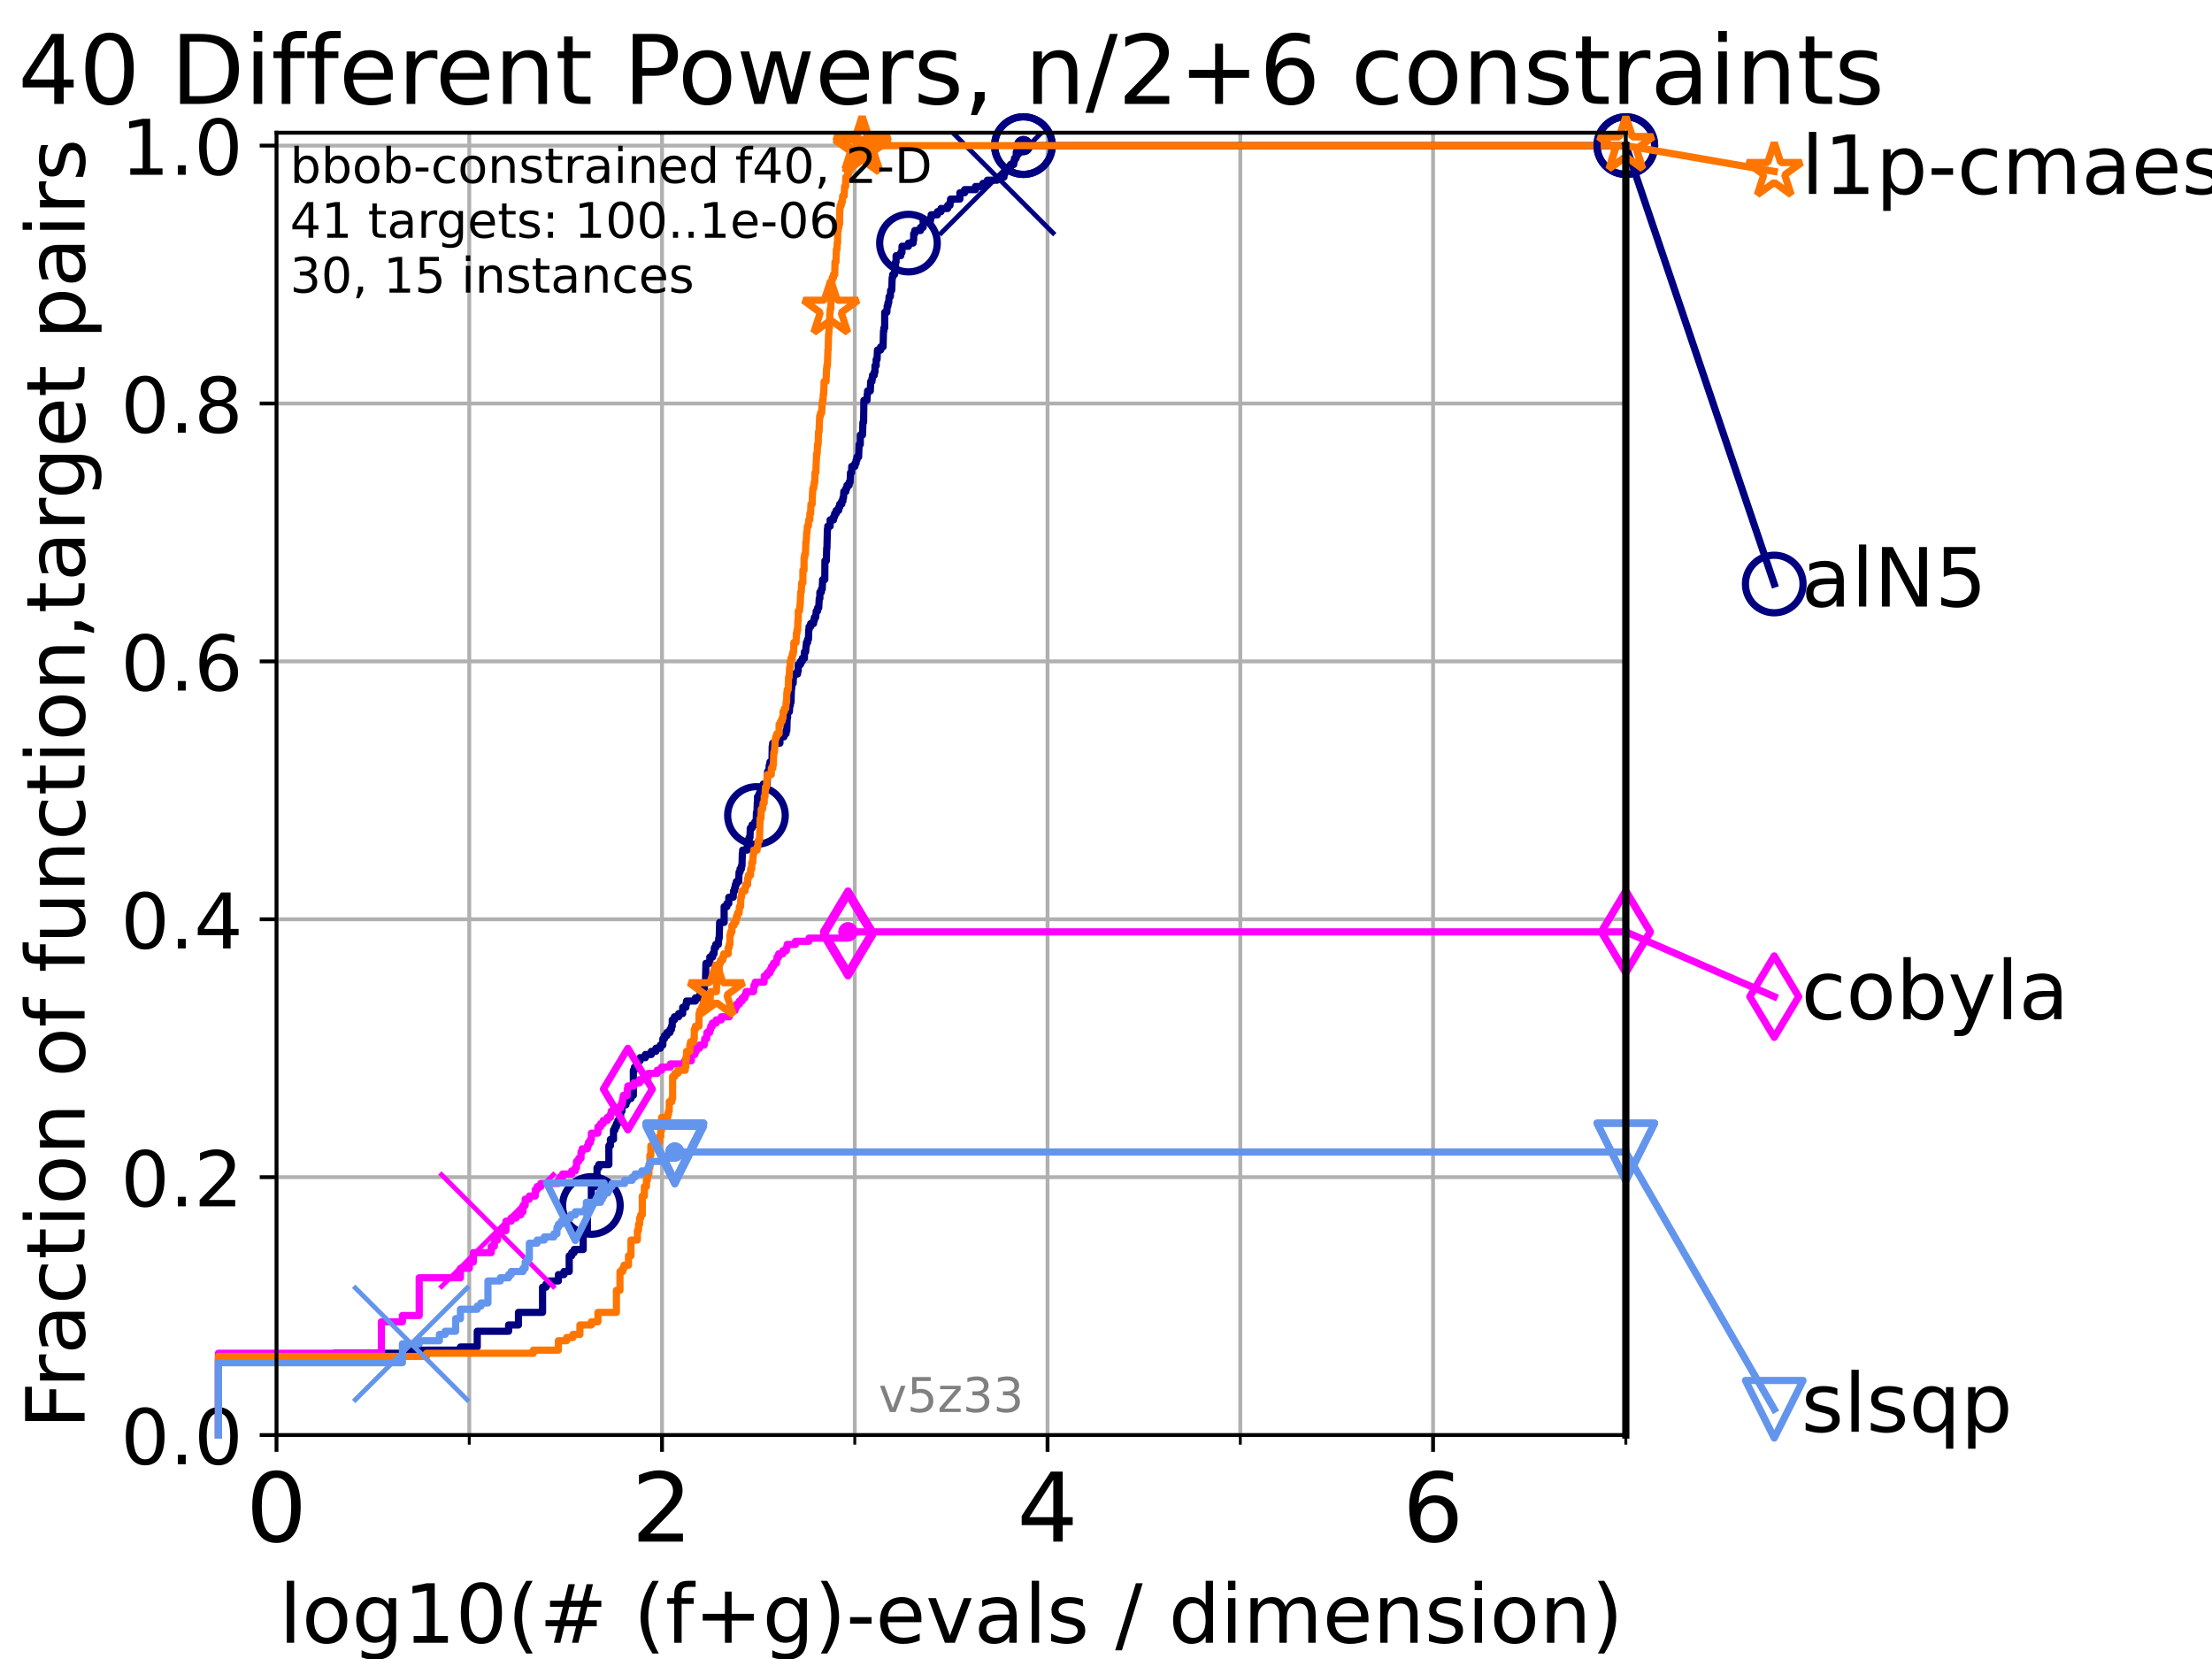 <?xml version="1.0" encoding="utf-8" standalone="no"?>
<!DOCTYPE svg PUBLIC "-//W3C//DTD SVG 1.1//EN"
  "http://www.w3.org/Graphics/SVG/1.1/DTD/svg11.dtd">
<!-- Created with matplotlib (https://matplotlib.org/) -->
<svg height="345.6pt" version="1.1" viewBox="0 0 460.8 345.6" width="460.8pt" xmlns="http://www.w3.org/2000/svg" xmlns:xlink="http://www.w3.org/1999/xlink">
 <defs>
  <style type="text/css">*{stroke-linecap:butt;stroke-linejoin:round;}</style>
 </defs>
 <g id="figure_1">
  <g id="patch_1">
   <path d="M 0 345.6 
L 460.8 345.6 
L 460.8 0 
L 0 0 
z
" style="fill:#ffffff;"/>
  </g>
  <g id="axes_1">
   <g id="patch_2">
    <path d="M 57.6 298.944 
L 338.688 298.944 
L 338.688 27.648 
L 57.6 27.648 
z
" style="fill:#ffffff;"/>
   </g>
   <g id="matplotlib.axis_1">
    <g id="xtick_1">
     <g id="line2d_1">
      <path clip-path="url(#p4819143278)" d="M 57.6 298.944 
L 57.6 27.648 
" style="fill:none;stroke:#b0b0b0;stroke-linecap:square;stroke-width:0.8;"/>
     </g>
     <g id="line2d_2">
      <defs>
       <path d="M 0 0 
L 0 3.5 
" id="m1660ebfe36" style="stroke:#000000;stroke-width:0.8;"/>
      </defs>
      <g>
       <use style="stroke:#000000;stroke-width:0.8;" x="57.6" xlink:href="#m1660ebfe36" y="298.944"/>
      </g>
     </g>
     <g id="text_1">
      <!-- 0 -->
      <g transform="translate(51.237 321.141)scale(0.2 -0.2)">
       <defs>
        <path d="M 31.781 66.406 
Q 24.172 66.406 20.328 58.906 
Q 16.5 51.422 16.5 36.375 
Q 16.5 21.391 20.328 13.891 
Q 24.172 6.391 31.781 6.391 
Q 39.453 6.391 43.281 13.891 
Q 47.125 21.391 47.125 36.375 
Q 47.125 51.422 43.281 58.906 
Q 39.453 66.406 31.781 66.406 
z
M 31.781 74.219 
Q 44.047 74.219 50.516 64.516 
Q 56.984 54.828 56.984 36.375 
Q 56.984 17.969 50.516 8.266 
Q 44.047 -1.422 31.781 -1.422 
Q 19.531 -1.422 13.062 8.266 
Q 6.594 17.969 6.594 36.375 
Q 6.594 54.828 13.062 64.516 
Q 19.531 74.219 31.781 74.219 
z
" id="DejaVuSans-48"/>
       </defs>
       <use xlink:href="#DejaVuSans-48"/>
      </g>
     </g>
    </g>
    <g id="xtick_2">
     <g id="line2d_3">
      <path clip-path="url(#p4819143278)" d="M 137.911 298.944 
L 137.911 27.648 
" style="fill:none;stroke:#b0b0b0;stroke-linecap:square;stroke-width:0.8;"/>
     </g>
     <g id="line2d_4">
      <g>
       <use style="stroke:#000000;stroke-width:0.8;" x="137.911" xlink:href="#m1660ebfe36" y="298.944"/>
      </g>
     </g>
     <g id="text_2">
      <!-- 2 -->
      <g transform="translate(131.548 321.141)scale(0.2 -0.2)">
       <defs>
        <path d="M 19.188 8.297 
L 53.609 8.297 
L 53.609 0 
L 7.328 0 
L 7.328 8.297 
Q 12.938 14.109 22.625 23.891 
Q 32.328 33.688 34.812 36.531 
Q 39.547 41.844 41.422 45.531 
Q 43.312 49.219 43.312 52.781 
Q 43.312 58.594 39.234 62.25 
Q 35.156 65.922 28.609 65.922 
Q 23.969 65.922 18.812 64.312 
Q 13.672 62.703 7.812 59.422 
L 7.812 69.391 
Q 13.766 71.781 18.938 73 
Q 24.125 74.219 28.422 74.219 
Q 39.75 74.219 46.484 68.547 
Q 53.219 62.891 53.219 53.422 
Q 53.219 48.922 51.531 44.891 
Q 49.859 40.875 45.406 35.406 
Q 44.188 33.984 37.641 27.219 
Q 31.109 20.453 19.188 8.297 
z
" id="DejaVuSans-50"/>
       </defs>
       <use xlink:href="#DejaVuSans-50"/>
      </g>
     </g>
    </g>
    <g id="xtick_3">
     <g id="line2d_5">
      <path clip-path="url(#p4819143278)" d="M 218.222 298.944 
L 218.222 27.648 
" style="fill:none;stroke:#b0b0b0;stroke-linecap:square;stroke-width:0.8;"/>
     </g>
     <g id="line2d_6">
      <g>
       <use style="stroke:#000000;stroke-width:0.8;" x="218.222" xlink:href="#m1660ebfe36" y="298.944"/>
      </g>
     </g>
     <g id="text_3">
      <!-- 4 -->
      <g transform="translate(211.859 321.141)scale(0.2 -0.2)">
       <defs>
        <path d="M 37.797 64.312 
L 12.891 25.391 
L 37.797 25.391 
z
M 35.203 72.906 
L 47.609 72.906 
L 47.609 25.391 
L 58.016 25.391 
L 58.016 17.188 
L 47.609 17.188 
L 47.609 0 
L 37.797 0 
L 37.797 17.188 
L 4.891 17.188 
L 4.891 26.703 
z
" id="DejaVuSans-52"/>
       </defs>
       <use xlink:href="#DejaVuSans-52"/>
      </g>
     </g>
    </g>
    <g id="xtick_4">
     <g id="line2d_7">
      <path clip-path="url(#p4819143278)" d="M 298.533 298.944 
L 298.533 27.648 
" style="fill:none;stroke:#b0b0b0;stroke-linecap:square;stroke-width:0.8;"/>
     </g>
     <g id="line2d_8">
      <g>
       <use style="stroke:#000000;stroke-width:0.8;" x="298.533" xlink:href="#m1660ebfe36" y="298.944"/>
      </g>
     </g>
     <g id="text_4">
      <!-- 6 -->
      <g transform="translate(292.17 321.141)scale(0.2 -0.2)">
       <defs>
        <path d="M 33.016 40.375 
Q 26.375 40.375 22.484 35.828 
Q 18.609 31.297 18.609 23.391 
Q 18.609 15.531 22.484 10.953 
Q 26.375 6.391 33.016 6.391 
Q 39.656 6.391 43.531 10.953 
Q 47.406 15.531 47.406 23.391 
Q 47.406 31.297 43.531 35.828 
Q 39.656 40.375 33.016 40.375 
z
M 52.594 71.297 
L 52.594 62.312 
Q 48.875 64.062 45.094 64.984 
Q 41.312 65.922 37.594 65.922 
Q 27.828 65.922 22.672 59.328 
Q 17.531 52.734 16.797 39.406 
Q 19.672 43.656 24.016 45.922 
Q 28.375 48.188 33.594 48.188 
Q 44.578 48.188 50.953 41.516 
Q 57.328 34.859 57.328 23.391 
Q 57.328 12.156 50.688 5.359 
Q 44.047 -1.422 33.016 -1.422 
Q 20.359 -1.422 13.672 8.266 
Q 6.984 17.969 6.984 36.375 
Q 6.984 53.656 15.188 63.938 
Q 23.391 74.219 37.203 74.219 
Q 40.922 74.219 44.703 73.484 
Q 48.484 72.75 52.594 71.297 
z
" id="DejaVuSans-54"/>
       </defs>
       <use xlink:href="#DejaVuSans-54"/>
      </g>
     </g>
    </g>
    <g id="xtick_5">
     <g id="line2d_9">
      <path clip-path="url(#p4819143278)" d="M 97.755 298.944 
L 97.755 27.648 
" style="fill:none;stroke:#b0b0b0;stroke-linecap:square;stroke-width:0.8;"/>
     </g>
     <g id="line2d_10">
      <defs>
       <path d="M 0 0 
L 0 2 
" id="m3b0fc8e9d9" style="stroke:#000000;stroke-width:0.6;"/>
      </defs>
      <g>
       <use style="stroke:#000000;stroke-width:0.6;" x="97.755" xlink:href="#m3b0fc8e9d9" y="298.944"/>
      </g>
     </g>
    </g>
    <g id="xtick_6">
     <g id="line2d_11">
      <path clip-path="url(#p4819143278)" d="M 178.066 298.944 
L 178.066 27.648 
" style="fill:none;stroke:#b0b0b0;stroke-linecap:square;stroke-width:0.8;"/>
     </g>
     <g id="line2d_12">
      <g>
       <use style="stroke:#000000;stroke-width:0.6;" x="178.066" xlink:href="#m3b0fc8e9d9" y="298.944"/>
      </g>
     </g>
    </g>
    <g id="xtick_7">
     <g id="line2d_13">
      <path clip-path="url(#p4819143278)" d="M 258.377 298.944 
L 258.377 27.648 
" style="fill:none;stroke:#b0b0b0;stroke-linecap:square;stroke-width:0.8;"/>
     </g>
     <g id="line2d_14">
      <g>
       <use style="stroke:#000000;stroke-width:0.6;" x="258.377" xlink:href="#m3b0fc8e9d9" y="298.944"/>
      </g>
     </g>
    </g>
    <g id="xtick_8">
     <g id="line2d_15">
      <path clip-path="url(#p4819143278)" d="M 338.688 298.944 
L 338.688 27.648 
" style="fill:none;stroke:#b0b0b0;stroke-linecap:square;stroke-width:0.8;"/>
     </g>
     <g id="line2d_16">
      <g>
       <use style="stroke:#000000;stroke-width:0.6;" x="338.688" xlink:href="#m3b0fc8e9d9" y="298.944"/>
      </g>
     </g>
    </g>
    <g id="text_5">
     <!-- log10(# (f+g)-evals / dimension) -->
     <g transform="translate(58.145 342.218)scale(0.17 -0.17)">
      <defs>
       <path d="M 9.422 75.984 
L 18.406 75.984 
L 18.406 0 
L 9.422 0 
z
" id="DejaVuSans-108"/>
       <path d="M 30.609 48.391 
Q 23.391 48.391 19.188 42.75 
Q 14.984 37.109 14.984 27.297 
Q 14.984 17.484 19.156 11.844 
Q 23.344 6.203 30.609 6.203 
Q 37.797 6.203 41.984 11.859 
Q 46.188 17.531 46.188 27.297 
Q 46.188 37.016 41.984 42.703 
Q 37.797 48.391 30.609 48.391 
z
M 30.609 56 
Q 42.328 56 49.016 48.375 
Q 55.719 40.766 55.719 27.297 
Q 55.719 13.875 49.016 6.219 
Q 42.328 -1.422 30.609 -1.422 
Q 18.844 -1.422 12.172 6.219 
Q 5.516 13.875 5.516 27.297 
Q 5.516 40.766 12.172 48.375 
Q 18.844 56 30.609 56 
z
" id="DejaVuSans-111"/>
       <path d="M 45.406 27.984 
Q 45.406 37.75 41.375 43.109 
Q 37.359 48.484 30.078 48.484 
Q 22.859 48.484 18.828 43.109 
Q 14.797 37.75 14.797 27.984 
Q 14.797 18.266 18.828 12.891 
Q 22.859 7.516 30.078 7.516 
Q 37.359 7.516 41.375 12.891 
Q 45.406 18.266 45.406 27.984 
z
M 54.391 6.781 
Q 54.391 -7.172 48.188 -13.984 
Q 42 -20.797 29.203 -20.797 
Q 24.469 -20.797 20.266 -20.094 
Q 16.062 -19.391 12.109 -17.922 
L 12.109 -9.188 
Q 16.062 -11.328 19.922 -12.344 
Q 23.781 -13.375 27.781 -13.375 
Q 36.625 -13.375 41.016 -8.766 
Q 45.406 -4.156 45.406 5.172 
L 45.406 9.625 
Q 42.625 4.781 38.281 2.391 
Q 33.938 0 27.875 0 
Q 17.828 0 11.672 7.656 
Q 5.516 15.328 5.516 27.984 
Q 5.516 40.672 11.672 48.328 
Q 17.828 56 27.875 56 
Q 33.938 56 38.281 53.609 
Q 42.625 51.219 45.406 46.391 
L 45.406 54.688 
L 54.391 54.688 
z
" id="DejaVuSans-103"/>
       <path d="M 12.406 8.297 
L 28.516 8.297 
L 28.516 63.922 
L 10.984 60.406 
L 10.984 69.391 
L 28.422 72.906 
L 38.281 72.906 
L 38.281 8.297 
L 54.391 8.297 
L 54.391 0 
L 12.406 0 
z
" id="DejaVuSans-49"/>
       <path d="M 31 75.875 
Q 24.469 64.656 21.281 53.656 
Q 18.109 42.672 18.109 31.391 
Q 18.109 20.125 21.312 9.062 
Q 24.516 -2 31 -13.188 
L 23.188 -13.188 
Q 15.875 -1.703 12.234 9.375 
Q 8.594 20.453 8.594 31.391 
Q 8.594 42.281 12.203 53.312 
Q 15.828 64.359 23.188 75.875 
z
" id="DejaVuSans-40"/>
       <path d="M 51.125 44 
L 36.922 44 
L 32.812 27.688 
L 47.125 27.688 
z
M 43.797 71.781 
L 38.719 51.516 
L 52.984 51.516 
L 58.109 71.781 
L 65.922 71.781 
L 60.891 51.516 
L 76.125 51.516 
L 76.125 44 
L 58.984 44 
L 54.984 27.688 
L 70.516 27.688 
L 70.516 20.219 
L 53.078 20.219 
L 48 0 
L 40.188 0 
L 45.219 20.219 
L 30.906 20.219 
L 25.875 0 
L 18.016 0 
L 23.094 20.219 
L 7.719 20.219 
L 7.719 27.688 
L 24.906 27.688 
L 29 44 
L 13.281 44 
L 13.281 51.516 
L 30.906 51.516 
L 35.891 71.781 
z
" id="DejaVuSans-35"/>
       <path id="DejaVuSans-32"/>
       <path d="M 37.109 75.984 
L 37.109 68.5 
L 28.516 68.5 
Q 23.688 68.5 21.797 66.547 
Q 19.922 64.594 19.922 59.516 
L 19.922 54.688 
L 34.719 54.688 
L 34.719 47.703 
L 19.922 47.703 
L 19.922 0 
L 10.891 0 
L 10.891 47.703 
L 2.297 47.703 
L 2.297 54.688 
L 10.891 54.688 
L 10.891 58.5 
Q 10.891 67.625 15.141 71.797 
Q 19.391 75.984 28.609 75.984 
z
" id="DejaVuSans-102"/>
       <path d="M 46 62.703 
L 46 35.5 
L 73.188 35.5 
L 73.188 27.203 
L 46 27.203 
L 46 0 
L 37.797 0 
L 37.797 27.203 
L 10.594 27.203 
L 10.594 35.5 
L 37.797 35.5 
L 37.797 62.703 
z
" id="DejaVuSans-43"/>
       <path d="M 8.016 75.875 
L 15.828 75.875 
Q 23.141 64.359 26.781 53.312 
Q 30.422 42.281 30.422 31.391 
Q 30.422 20.453 26.781 9.375 
Q 23.141 -1.703 15.828 -13.188 
L 8.016 -13.188 
Q 14.5 -2 17.703 9.062 
Q 20.906 20.125 20.906 31.391 
Q 20.906 42.672 17.703 53.656 
Q 14.5 64.656 8.016 75.875 
z
" id="DejaVuSans-41"/>
       <path d="M 4.891 31.391 
L 31.203 31.391 
L 31.203 23.391 
L 4.891 23.391 
z
" id="DejaVuSans-45"/>
       <path d="M 56.203 29.594 
L 56.203 25.203 
L 14.891 25.203 
Q 15.484 15.922 20.484 11.062 
Q 25.484 6.203 34.422 6.203 
Q 39.594 6.203 44.453 7.469 
Q 49.312 8.734 54.109 11.281 
L 54.109 2.781 
Q 49.266 0.734 44.188 -0.344 
Q 39.109 -1.422 33.891 -1.422 
Q 20.797 -1.422 13.156 6.188 
Q 5.516 13.812 5.516 26.812 
Q 5.516 40.234 12.766 48.109 
Q 20.016 56 32.328 56 
Q 43.359 56 49.781 48.891 
Q 56.203 41.797 56.203 29.594 
z
M 47.219 32.234 
Q 47.125 39.594 43.094 43.984 
Q 39.062 48.391 32.422 48.391 
Q 24.906 48.391 20.391 44.141 
Q 15.875 39.891 15.188 32.172 
z
" id="DejaVuSans-101"/>
       <path d="M 2.984 54.688 
L 12.5 54.688 
L 29.594 8.797 
L 46.688 54.688 
L 56.203 54.688 
L 35.688 0 
L 23.484 0 
z
" id="DejaVuSans-118"/>
       <path d="M 34.281 27.484 
Q 23.391 27.484 19.188 25 
Q 14.984 22.516 14.984 16.5 
Q 14.984 11.719 18.141 8.906 
Q 21.297 6.109 26.703 6.109 
Q 34.188 6.109 38.703 11.406 
Q 43.219 16.703 43.219 25.484 
L 43.219 27.484 
z
M 52.203 31.203 
L 52.203 0 
L 43.219 0 
L 43.219 8.297 
Q 40.141 3.328 35.547 0.953 
Q 30.953 -1.422 24.312 -1.422 
Q 15.922 -1.422 10.953 3.297 
Q 6 8.016 6 15.922 
Q 6 25.141 12.172 29.828 
Q 18.359 34.516 30.609 34.516 
L 43.219 34.516 
L 43.219 35.406 
Q 43.219 41.609 39.141 45 
Q 35.062 48.391 27.688 48.391 
Q 23 48.391 18.547 47.266 
Q 14.109 46.141 10.016 43.891 
L 10.016 52.203 
Q 14.938 54.109 19.578 55.047 
Q 24.219 56 28.609 56 
Q 40.484 56 46.344 49.844 
Q 52.203 43.703 52.203 31.203 
z
" id="DejaVuSans-97"/>
       <path d="M 44.281 53.078 
L 44.281 44.578 
Q 40.484 46.531 36.375 47.5 
Q 32.281 48.484 27.875 48.484 
Q 21.188 48.484 17.844 46.438 
Q 14.5 44.391 14.5 40.281 
Q 14.5 37.156 16.891 35.375 
Q 19.281 33.594 26.516 31.984 
L 29.594 31.297 
Q 39.156 29.25 43.188 25.516 
Q 47.219 21.781 47.219 15.094 
Q 47.219 7.469 41.188 3.016 
Q 35.156 -1.422 24.609 -1.422 
Q 20.219 -1.422 15.453 -0.562 
Q 10.688 0.297 5.422 2 
L 5.422 11.281 
Q 10.406 8.688 15.234 7.391 
Q 20.062 6.109 24.812 6.109 
Q 31.156 6.109 34.562 8.281 
Q 37.984 10.453 37.984 14.406 
Q 37.984 18.062 35.516 20.016 
Q 33.062 21.969 24.703 23.781 
L 21.578 24.516 
Q 13.234 26.266 9.516 29.906 
Q 5.812 33.547 5.812 39.891 
Q 5.812 47.609 11.281 51.797 
Q 16.75 56 26.812 56 
Q 31.781 56 36.172 55.266 
Q 40.578 54.547 44.281 53.078 
z
" id="DejaVuSans-115"/>
       <path d="M 25.391 72.906 
L 33.688 72.906 
L 8.297 -9.281 
L 0 -9.281 
z
" id="DejaVuSans-47"/>
       <path d="M 45.406 46.391 
L 45.406 75.984 
L 54.391 75.984 
L 54.391 0 
L 45.406 0 
L 45.406 8.203 
Q 42.578 3.328 38.25 0.953 
Q 33.938 -1.422 27.875 -1.422 
Q 17.969 -1.422 11.734 6.484 
Q 5.516 14.406 5.516 27.297 
Q 5.516 40.188 11.734 48.094 
Q 17.969 56 27.875 56 
Q 33.938 56 38.25 53.625 
Q 42.578 51.266 45.406 46.391 
z
M 14.797 27.297 
Q 14.797 17.391 18.875 11.75 
Q 22.953 6.109 30.078 6.109 
Q 37.203 6.109 41.297 11.75 
Q 45.406 17.391 45.406 27.297 
Q 45.406 37.203 41.297 42.844 
Q 37.203 48.484 30.078 48.484 
Q 22.953 48.484 18.875 42.844 
Q 14.797 37.203 14.797 27.297 
z
" id="DejaVuSans-100"/>
       <path d="M 9.422 54.688 
L 18.406 54.688 
L 18.406 0 
L 9.422 0 
z
M 9.422 75.984 
L 18.406 75.984 
L 18.406 64.594 
L 9.422 64.594 
z
" id="DejaVuSans-105"/>
       <path d="M 52 44.188 
Q 55.375 50.25 60.062 53.125 
Q 64.75 56 71.094 56 
Q 79.641 56 84.281 50.016 
Q 88.922 44.047 88.922 33.016 
L 88.922 0 
L 79.891 0 
L 79.891 32.719 
Q 79.891 40.578 77.094 44.375 
Q 74.312 48.188 68.609 48.188 
Q 61.625 48.188 57.562 43.547 
Q 53.516 38.922 53.516 30.906 
L 53.516 0 
L 44.484 0 
L 44.484 32.719 
Q 44.484 40.625 41.703 44.406 
Q 38.922 48.188 33.109 48.188 
Q 26.219 48.188 22.156 43.531 
Q 18.109 38.875 18.109 30.906 
L 18.109 0 
L 9.078 0 
L 9.078 54.688 
L 18.109 54.688 
L 18.109 46.188 
Q 21.188 51.219 25.484 53.609 
Q 29.781 56 35.688 56 
Q 41.656 56 45.828 52.969 
Q 50 49.953 52 44.188 
z
" id="DejaVuSans-109"/>
       <path d="M 54.891 33.016 
L 54.891 0 
L 45.906 0 
L 45.906 32.719 
Q 45.906 40.484 42.875 44.328 
Q 39.844 48.188 33.797 48.188 
Q 26.516 48.188 22.312 43.547 
Q 18.109 38.922 18.109 30.906 
L 18.109 0 
L 9.078 0 
L 9.078 54.688 
L 18.109 54.688 
L 18.109 46.188 
Q 21.344 51.125 25.703 53.562 
Q 30.078 56 35.797 56 
Q 45.219 56 50.047 50.172 
Q 54.891 44.344 54.891 33.016 
z
" id="DejaVuSans-110"/>
      </defs>
      <use xlink:href="#DejaVuSans-108"/>
      <use x="27.783" xlink:href="#DejaVuSans-111"/>
      <use x="88.965" xlink:href="#DejaVuSans-103"/>
      <use x="152.441" xlink:href="#DejaVuSans-49"/>
      <use x="216.064" xlink:href="#DejaVuSans-48"/>
      <use x="279.688" xlink:href="#DejaVuSans-40"/>
      <use x="318.701" xlink:href="#DejaVuSans-35"/>
      <use x="402.49" xlink:href="#DejaVuSans-32"/>
      <use x="434.277" xlink:href="#DejaVuSans-40"/>
      <use x="473.291" xlink:href="#DejaVuSans-102"/>
      <use x="508.496" xlink:href="#DejaVuSans-43"/>
      <use x="592.285" xlink:href="#DejaVuSans-103"/>
      <use x="655.762" xlink:href="#DejaVuSans-41"/>
      <use x="694.775" xlink:href="#DejaVuSans-45"/>
      <use x="730.859" xlink:href="#DejaVuSans-101"/>
      <use x="792.383" xlink:href="#DejaVuSans-118"/>
      <use x="851.562" xlink:href="#DejaVuSans-97"/>
      <use x="912.842" xlink:href="#DejaVuSans-108"/>
      <use x="940.625" xlink:href="#DejaVuSans-115"/>
      <use x="992.725" xlink:href="#DejaVuSans-32"/>
      <use x="1024.512" xlink:href="#DejaVuSans-47"/>
      <use x="1058.203" xlink:href="#DejaVuSans-32"/>
      <use x="1089.99" xlink:href="#DejaVuSans-100"/>
      <use x="1153.467" xlink:href="#DejaVuSans-105"/>
      <use x="1181.25" xlink:href="#DejaVuSans-109"/>
      <use x="1278.662" xlink:href="#DejaVuSans-101"/>
      <use x="1340.186" xlink:href="#DejaVuSans-110"/>
      <use x="1403.564" xlink:href="#DejaVuSans-115"/>
      <use x="1455.664" xlink:href="#DejaVuSans-105"/>
      <use x="1483.447" xlink:href="#DejaVuSans-111"/>
      <use x="1544.629" xlink:href="#DejaVuSans-110"/>
      <use x="1608.008" xlink:href="#DejaVuSans-41"/>
     </g>
    </g>
   </g>
   <g id="matplotlib.axis_2">
    <g id="ytick_1">
     <g id="line2d_17">
      <path clip-path="url(#p4819143278)" d="M 57.6 298.944 
L 338.688 298.944 
" style="fill:none;stroke:#b0b0b0;stroke-linecap:square;stroke-width:0.8;"/>
     </g>
     <g id="line2d_18">
      <defs>
       <path d="M 0 0 
L -3.5 0 
" id="m76f4e66d1d" style="stroke:#000000;stroke-width:0.8;"/>
      </defs>
      <g>
       <use style="stroke:#000000;stroke-width:0.8;" x="57.6" xlink:href="#m76f4e66d1d" y="298.944"/>
      </g>
     </g>
     <g id="text_6">
      <!-- 0.0 -->
      <g transform="translate(25.155 305.023)scale(0.16 -0.16)">
       <defs>
        <path d="M 10.688 12.406 
L 21 12.406 
L 21 0 
L 10.688 0 
z
" id="DejaVuSans-46"/>
       </defs>
       <use xlink:href="#DejaVuSans-48"/>
       <use x="63.623" xlink:href="#DejaVuSans-46"/>
       <use x="95.41" xlink:href="#DejaVuSans-48"/>
      </g>
     </g>
    </g>
    <g id="ytick_2">
     <g id="line2d_19">
      <path clip-path="url(#p4819143278)" d="M 57.6 245.222 
L 338.688 245.222 
" style="fill:none;stroke:#b0b0b0;stroke-linecap:square;stroke-width:0.8;"/>
     </g>
     <g id="line2d_20">
      <g>
       <use style="stroke:#000000;stroke-width:0.8;" x="57.6" xlink:href="#m76f4e66d1d" y="245.222"/>
      </g>
     </g>
     <g id="text_7">
      <!-- 0.2 -->
      <g transform="translate(25.155 251.301)scale(0.16 -0.16)">
       <use xlink:href="#DejaVuSans-48"/>
       <use x="63.623" xlink:href="#DejaVuSans-46"/>
       <use x="95.41" xlink:href="#DejaVuSans-50"/>
      </g>
     </g>
    </g>
    <g id="ytick_3">
     <g id="line2d_21">
      <path clip-path="url(#p4819143278)" d="M 57.6 191.5 
L 338.688 191.5 
" style="fill:none;stroke:#b0b0b0;stroke-linecap:square;stroke-width:0.8;"/>
     </g>
     <g id="line2d_22">
      <g>
       <use style="stroke:#000000;stroke-width:0.8;" x="57.6" xlink:href="#m76f4e66d1d" y="191.5"/>
      </g>
     </g>
     <g id="text_8">
      <!-- 0.4 -->
      <g transform="translate(25.155 197.579)scale(0.16 -0.16)">
       <use xlink:href="#DejaVuSans-48"/>
       <use x="63.623" xlink:href="#DejaVuSans-46"/>
       <use x="95.41" xlink:href="#DejaVuSans-52"/>
      </g>
     </g>
    </g>
    <g id="ytick_4">
     <g id="line2d_23">
      <path clip-path="url(#p4819143278)" d="M 57.6 137.778 
L 338.688 137.778 
" style="fill:none;stroke:#b0b0b0;stroke-linecap:square;stroke-width:0.8;"/>
     </g>
     <g id="line2d_24">
      <g>
       <use style="stroke:#000000;stroke-width:0.8;" x="57.6" xlink:href="#m76f4e66d1d" y="137.778"/>
      </g>
     </g>
     <g id="text_9">
      <!-- 0.6 -->
      <g transform="translate(25.155 143.857)scale(0.16 -0.16)">
       <use xlink:href="#DejaVuSans-48"/>
       <use x="63.623" xlink:href="#DejaVuSans-46"/>
       <use x="95.41" xlink:href="#DejaVuSans-54"/>
      </g>
     </g>
    </g>
    <g id="ytick_5">
     <g id="line2d_25">
      <path clip-path="url(#p4819143278)" d="M 57.6 84.056 
L 338.688 84.056 
" style="fill:none;stroke:#b0b0b0;stroke-linecap:square;stroke-width:0.8;"/>
     </g>
     <g id="line2d_26">
      <g>
       <use style="stroke:#000000;stroke-width:0.8;" x="57.6" xlink:href="#m76f4e66d1d" y="84.056"/>
      </g>
     </g>
     <g id="text_10">
      <!-- 0.8 -->
      <g transform="translate(25.155 90.135)scale(0.16 -0.16)">
       <defs>
        <path d="M 31.781 34.625 
Q 24.75 34.625 20.719 30.859 
Q 16.703 27.094 16.703 20.516 
Q 16.703 13.922 20.719 10.156 
Q 24.75 6.391 31.781 6.391 
Q 38.812 6.391 42.859 10.172 
Q 46.922 13.969 46.922 20.516 
Q 46.922 27.094 42.891 30.859 
Q 38.875 34.625 31.781 34.625 
z
M 21.922 38.812 
Q 15.578 40.375 12.031 44.719 
Q 8.5 49.078 8.5 55.328 
Q 8.5 64.062 14.719 69.141 
Q 20.953 74.219 31.781 74.219 
Q 42.672 74.219 48.875 69.141 
Q 55.078 64.062 55.078 55.328 
Q 55.078 49.078 51.531 44.719 
Q 48 40.375 41.703 38.812 
Q 48.828 37.156 52.797 32.312 
Q 56.781 27.484 56.781 20.516 
Q 56.781 9.906 50.312 4.234 
Q 43.844 -1.422 31.781 -1.422 
Q 19.734 -1.422 13.25 4.234 
Q 6.781 9.906 6.781 20.516 
Q 6.781 27.484 10.781 32.312 
Q 14.797 37.156 21.922 38.812 
z
M 18.312 54.391 
Q 18.312 48.734 21.844 45.562 
Q 25.391 42.391 31.781 42.391 
Q 38.141 42.391 41.719 45.562 
Q 45.312 48.734 45.312 54.391 
Q 45.312 60.062 41.719 63.234 
Q 38.141 66.406 31.781 66.406 
Q 25.391 66.406 21.844 63.234 
Q 18.312 60.062 18.312 54.391 
z
" id="DejaVuSans-56"/>
       </defs>
       <use xlink:href="#DejaVuSans-48"/>
       <use x="63.623" xlink:href="#DejaVuSans-46"/>
       <use x="95.41" xlink:href="#DejaVuSans-56"/>
      </g>
     </g>
    </g>
    <g id="ytick_6">
     <g id="line2d_27">
      <path clip-path="url(#p4819143278)" d="M 57.6 30.334 
L 338.688 30.334 
" style="fill:none;stroke:#b0b0b0;stroke-linecap:square;stroke-width:0.8;"/>
     </g>
     <g id="line2d_28">
      <g>
       <use style="stroke:#000000;stroke-width:0.8;" x="57.6" xlink:href="#m76f4e66d1d" y="30.334"/>
      </g>
     </g>
     <g id="text_11">
      <!-- 1.0 -->
      <g transform="translate(25.155 36.413)scale(0.16 -0.16)">
       <use xlink:href="#DejaVuSans-49"/>
       <use x="63.623" xlink:href="#DejaVuSans-46"/>
       <use x="95.41" xlink:href="#DejaVuSans-48"/>
      </g>
     </g>
    </g>
    <g id="text_12">
     <!-- Fraction of function,target pairs -->
     <g transform="translate(17.62 297.681)rotate(-90)scale(0.17 -0.17)">
      <defs>
       <path d="M 9.812 72.906 
L 51.703 72.906 
L 51.703 64.594 
L 19.672 64.594 
L 19.672 43.109 
L 48.578 43.109 
L 48.578 34.812 
L 19.672 34.812 
L 19.672 0 
L 9.812 0 
z
" id="DejaVuSans-70"/>
       <path d="M 41.109 46.297 
Q 39.594 47.172 37.812 47.578 
Q 36.031 48 33.891 48 
Q 26.266 48 22.188 43.047 
Q 18.109 38.094 18.109 28.812 
L 18.109 0 
L 9.078 0 
L 9.078 54.688 
L 18.109 54.688 
L 18.109 46.188 
Q 20.953 51.172 25.484 53.578 
Q 30.031 56 36.531 56 
Q 37.453 56 38.578 55.875 
Q 39.703 55.766 41.062 55.516 
z
" id="DejaVuSans-114"/>
       <path d="M 48.781 52.594 
L 48.781 44.188 
Q 44.969 46.297 41.141 47.344 
Q 37.312 48.391 33.406 48.391 
Q 24.656 48.391 19.812 42.844 
Q 14.984 37.312 14.984 27.297 
Q 14.984 17.281 19.812 11.734 
Q 24.656 6.203 33.406 6.203 
Q 37.312 6.203 41.141 7.25 
Q 44.969 8.297 48.781 10.406 
L 48.781 2.094 
Q 45.016 0.344 40.984 -0.531 
Q 36.969 -1.422 32.422 -1.422 
Q 20.062 -1.422 12.781 6.344 
Q 5.516 14.109 5.516 27.297 
Q 5.516 40.672 12.859 48.328 
Q 20.219 56 33.016 56 
Q 37.156 56 41.109 55.141 
Q 45.062 54.297 48.781 52.594 
z
" id="DejaVuSans-99"/>
       <path d="M 18.312 70.219 
L 18.312 54.688 
L 36.812 54.688 
L 36.812 47.703 
L 18.312 47.703 
L 18.312 18.016 
Q 18.312 11.328 20.141 9.422 
Q 21.969 7.516 27.594 7.516 
L 36.812 7.516 
L 36.812 0 
L 27.594 0 
Q 17.188 0 13.234 3.875 
Q 9.281 7.766 9.281 18.016 
L 9.281 47.703 
L 2.688 47.703 
L 2.688 54.688 
L 9.281 54.688 
L 9.281 70.219 
z
" id="DejaVuSans-116"/>
       <path d="M 8.5 21.578 
L 8.5 54.688 
L 17.484 54.688 
L 17.484 21.922 
Q 17.484 14.156 20.5 10.266 
Q 23.531 6.391 29.594 6.391 
Q 36.859 6.391 41.078 11.031 
Q 45.312 15.672 45.312 23.688 
L 45.312 54.688 
L 54.297 54.688 
L 54.297 0 
L 45.312 0 
L 45.312 8.406 
Q 42.047 3.422 37.719 1 
Q 33.406 -1.422 27.688 -1.422 
Q 18.266 -1.422 13.375 4.438 
Q 8.5 10.297 8.5 21.578 
z
M 31.109 56 
z
" id="DejaVuSans-117"/>
       <path d="M 11.719 12.406 
L 22.016 12.406 
L 22.016 4 
L 14.016 -11.625 
L 7.719 -11.625 
L 11.719 4 
z
" id="DejaVuSans-44"/>
       <path d="M 18.109 8.203 
L 18.109 -20.797 
L 9.078 -20.797 
L 9.078 54.688 
L 18.109 54.688 
L 18.109 46.391 
Q 20.953 51.266 25.266 53.625 
Q 29.594 56 35.594 56 
Q 45.562 56 51.781 48.094 
Q 58.016 40.188 58.016 27.297 
Q 58.016 14.406 51.781 6.484 
Q 45.562 -1.422 35.594 -1.422 
Q 29.594 -1.422 25.266 0.953 
Q 20.953 3.328 18.109 8.203 
z
M 48.688 27.297 
Q 48.688 37.203 44.609 42.844 
Q 40.531 48.484 33.406 48.484 
Q 26.266 48.484 22.188 42.844 
Q 18.109 37.203 18.109 27.297 
Q 18.109 17.391 22.188 11.75 
Q 26.266 6.109 33.406 6.109 
Q 40.531 6.109 44.609 11.75 
Q 48.688 17.391 48.688 27.297 
z
" id="DejaVuSans-112"/>
      </defs>
      <use xlink:href="#DejaVuSans-70"/>
      <use x="50.27" xlink:href="#DejaVuSans-114"/>
      <use x="91.383" xlink:href="#DejaVuSans-97"/>
      <use x="152.662" xlink:href="#DejaVuSans-99"/>
      <use x="207.643" xlink:href="#DejaVuSans-116"/>
      <use x="246.852" xlink:href="#DejaVuSans-105"/>
      <use x="274.635" xlink:href="#DejaVuSans-111"/>
      <use x="335.816" xlink:href="#DejaVuSans-110"/>
      <use x="399.195" xlink:href="#DejaVuSans-32"/>
      <use x="430.982" xlink:href="#DejaVuSans-111"/>
      <use x="492.164" xlink:href="#DejaVuSans-102"/>
      <use x="527.369" xlink:href="#DejaVuSans-32"/>
      <use x="559.156" xlink:href="#DejaVuSans-102"/>
      <use x="594.361" xlink:href="#DejaVuSans-117"/>
      <use x="657.74" xlink:href="#DejaVuSans-110"/>
      <use x="721.119" xlink:href="#DejaVuSans-99"/>
      <use x="776.1" xlink:href="#DejaVuSans-116"/>
      <use x="815.309" xlink:href="#DejaVuSans-105"/>
      <use x="843.092" xlink:href="#DejaVuSans-111"/>
      <use x="904.273" xlink:href="#DejaVuSans-110"/>
      <use x="967.652" xlink:href="#DejaVuSans-44"/>
      <use x="999.439" xlink:href="#DejaVuSans-116"/>
      <use x="1038.648" xlink:href="#DejaVuSans-97"/>
      <use x="1099.928" xlink:href="#DejaVuSans-114"/>
      <use x="1139.291" xlink:href="#DejaVuSans-103"/>
      <use x="1202.768" xlink:href="#DejaVuSans-101"/>
      <use x="1264.291" xlink:href="#DejaVuSans-116"/>
      <use x="1303.5" xlink:href="#DejaVuSans-32"/>
      <use x="1335.287" xlink:href="#DejaVuSans-112"/>
      <use x="1398.764" xlink:href="#DejaVuSans-97"/>
      <use x="1460.043" xlink:href="#DejaVuSans-105"/>
      <use x="1487.826" xlink:href="#DejaVuSans-114"/>
      <use x="1528.939" xlink:href="#DejaVuSans-115"/>
     </g>
    </g>
   </g>
   <g id="line2d_29">
    <defs>
     <path d="M 0 1.5 
C 0.398 1.5 0.779 1.342 1.061 1.061 
C 1.342 0.779 1.5 0.398 1.5 0 
C 1.5 -0.398 1.342 -0.779 1.061 -1.061 
C 0.779 -1.342 0.398 -1.5 0 -1.5 
C -0.398 -1.5 -0.779 -1.342 -1.061 -1.061 
C -1.342 -0.779 -1.5 -0.398 -1.5 0 
C -1.5 0.398 -1.342 0.779 -1.061 1.061 
C -0.779 1.342 -0.398 1.5 0 1.5 
z
" id="m698692cff3" style="stroke:#000080;"/>
    </defs>
    <g>
     <use style="fill:#000080;stroke:#000080;" x="213.198" xlink:href="#m698692cff3" y="30.334"/>
     <use style="fill:#000080;stroke:#000080;" x="213.198" xlink:href="#m698692cff3" y="30.334"/>
    </g>
   </g>
   <g id="line2d_30">
    <path d="M 45.512 298.944 
L 45.512 283.22 
L 69.688 283.22 
L 69.688 281.91 
L 85.667 281.91 
L 85.667 281.255 
L 95.918 281.255 
L 95.918 280.6 
L 99.418 280.6 
L 99.418 277.324 
L 105.952 277.324 
L 105.952 276.014 
L 108.006 276.014 
L 108.006 273.393 
L 113.023 273.393 
L 113.023 268.152 
L 113.735 268.152 
L 113.735 267.497 
L 114.419 267.497 
L 114.419 266.842 
L 116.323 266.842 
L 116.323 265.532 
L 117.486 265.532 
L 117.486 264.876 
L 118.577 264.876 
L 118.577 261.601 
L 119.097 261.601 
L 119.097 260.946 
L 119.603 260.946 
L 119.603 260.29 
L 121.49 260.29 
L 121.49 257.015 
L 121.931 257.015 
L 121.931 256.36 
L 122.362 256.36 
L 122.362 251.118 
L 123.193 251.118 
L 123.193 247.187 
L 124.369 247.187 
L 124.369 243.257 
L 124.744 243.257 
L 124.744 242.601 
L 126.839 242.601 
L 126.839 238.671 
L 127.165 238.671 
L 127.165 237.36 
L 127.799 237.36 
L 127.799 235.395 
L 128.108 235.395 
L 128.108 234.74 
L 128.411 234.74 
L 128.411 234.085 
L 128.709 234.085 
L 128.709 233.429 
L 129.291 233.429 
L 129.291 231.464 
L 129.574 231.464 
L 129.574 230.154 
L 130.398 230.154 
L 130.398 229.499 
L 130.665 229.499 
L 130.665 228.843 
L 131.44 228.843 
L 131.44 228.188 
L 131.938 228.188 
L 131.938 222.947 
L 132.182 222.947 
L 132.182 222.292 
L 132.66 222.292 
L 132.66 220.982 
L 133.353 220.982 
L 133.353 220.326 
L 134.45 220.326 
L 134.45 219.671 
L 135.682 219.671 
L 135.682 219.016 
L 136.645 219.016 
L 136.645 218.361 
L 137.559 218.361 
L 137.559 217.706 
L 138.084 217.706 
L 138.084 216.396 
L 138.426 216.396 
L 138.426 215.74 
L 138.927 215.74 
L 138.927 215.085 
L 139.573 215.085 
L 139.573 214.43 
L 139.887 214.43 
L 139.887 213.775 
L 140.042 213.775 
L 140.042 212.465 
L 140.499 212.465 
L 140.499 211.81 
L 141.379 211.81 
L 141.379 211.154 
L 142.216 211.154 
L 142.216 209.844 
L 142.884 209.844 
L 142.884 209.189 
L 143.015 209.189 
L 143.015 208.534 
L 144.865 208.534 
L 144.865 207.879 
L 145.777 207.879 
L 145.777 207.224 
L 145.998 207.224 
L 145.998 206.568 
L 146.538 206.568 
L 146.538 205.913 
L 146.749 205.913 
L 146.749 204.603 
L 146.958 204.603 
L 147.062 200.672 
L 147.868 200.672 
L 147.868 199.362 
L 148.45 199.362 
L 148.45 198.707 
L 148.733 198.707 
L 148.827 197.396 
L 149.104 197.396 
L 149.104 196.741 
L 149.647 196.741 
L 149.735 195.431 
L 149.824 195.431 
L 149.911 192.155 
L 150.85 192.155 
L 150.85 188.879 
L 151.422 188.879 
L 151.422 188.224 
L 151.819 188.224 
L 151.819 186.914 
L 152.737 186.914 
L 152.811 185.604 
L 153.032 185.604 
L 153.032 184.949 
L 153.178 184.949 
L 153.178 184.293 
L 153.395 184.293 
L 153.395 183.638 
L 153.89 183.638 
L 153.96 181.673 
L 154.167 181.673 
L 154.167 181.018 
L 154.44 181.018 
L 154.44 180.363 
L 154.574 180.363 
L 154.641 177.742 
L 154.708 177.742 
L 154.708 177.087 
L 155.679 177.087 
L 155.679 175.121 
L 156.053 175.121 
L 156.053 174.466 
L 156.236 174.466 
L 156.297 172.501 
L 156.658 172.501 
L 156.658 171.846 
L 157.243 171.846 
L 157.243 171.191 
L 157.529 171.191 
L 157.585 169.225 
L 157.698 169.225 
L 157.754 167.26 
L 157.81 167.26 
L 157.81 165.949 
L 158.141 165.949 
L 158.141 165.294 
L 158.412 165.294 
L 158.412 163.984 
L 158.994 163.984 
L 158.994 163.329 
L 159.808 163.329 
L 159.907 160.708 
L 160.152 160.708 
L 160.249 159.398 
L 160.394 159.398 
L 160.394 158.743 
L 160.821 158.743 
L 160.868 155.467 
L 160.961 155.467 
L 160.961 154.812 
L 162.475 154.812 
L 162.475 153.502 
L 163.307 153.502 
L 163.307 152.846 
L 163.749 152.846 
L 163.749 152.191 
L 163.907 152.191 
L 163.985 149.571 
L 164.063 149.571 
L 164.063 148.26 
L 164.448 148.26 
L 164.524 146.95 
L 164.638 146.95 
L 164.638 146.295 
L 164.788 146.295 
L 164.862 143.674 
L 164.899 143.674 
L 165.01 142.364 
L 165.23 142.364 
L 165.266 141.054 
L 165.375 141.054 
L 165.375 140.399 
L 166.152 140.399 
L 166.152 139.743 
L 166.289 139.743 
L 166.289 138.433 
L 166.763 138.433 
L 166.763 137.778 
L 167.126 137.778 
L 167.126 137.123 
L 167.577 137.123 
L 167.577 135.813 
L 167.83 135.813 
L 167.923 134.502 
L 167.986 134.502 
L 167.986 133.847 
L 168.233 133.847 
L 168.233 133.192 
L 168.416 133.192 
L 168.476 131.227 
L 168.537 131.227 
L 168.537 130.571 
L 168.865 130.571 
L 168.865 129.916 
L 169.475 129.916 
L 169.475 129.261 
L 169.645 129.261 
L 169.645 128.606 
L 169.925 128.606 
L 170.036 127.296 
L 170.311 127.296 
L 170.311 126.641 
L 170.554 126.641 
L 170.661 124.675 
L 170.794 124.675 
L 170.794 123.365 
L 171.108 123.365 
L 171.108 122.71 
L 171.289 122.71 
L 171.366 120.744 
L 171.821 120.744 
L 171.846 116.813 
L 172.143 116.813 
L 172.216 114.193 
L 172.265 114.193 
L 172.362 110.262 
L 172.434 110.262 
L 172.434 109.607 
L 172.933 109.607 
L 172.933 108.296 
L 173.644 108.296 
L 173.644 107.641 
L 173.867 107.641 
L 173.867 106.986 
L 174.197 106.986 
L 174.197 106.331 
L 174.711 106.331 
L 174.711 105.676 
L 174.922 105.676 
L 174.922 105.021 
L 175.355 105.021 
L 175.355 104.366 
L 175.598 104.366 
L 175.598 103.71 
L 175.718 103.71 
L 175.777 102.4 
L 176.209 102.4 
L 176.209 101.745 
L 176.441 101.745 
L 176.441 101.09 
L 176.894 101.09 
L 176.894 100.435 
L 177.098 100.435 
L 177.172 98.469 
L 177.409 98.469 
L 177.427 97.159 
L 178.101 97.159 
L 178.101 96.504 
L 178.343 96.504 
L 178.343 95.849 
L 178.514 95.849 
L 178.514 95.194 
L 178.867 95.194 
L 178.967 92.573 
L 179.214 92.573 
L 179.214 90.608 
L 179.681 90.608 
L 179.76 87.987 
L 179.902 87.987 
L 179.965 83.401 
L 180.609 83.401 
L 180.67 82.091 
L 180.73 82.091 
L 180.73 81.435 
L 181.304 81.435 
L 181.376 79.47 
L 181.648 79.47 
L 181.648 78.815 
L 181.761 78.815 
L 181.761 78.16 
L 182.124 78.16 
L 182.124 77.505 
L 182.276 77.505 
L 182.276 76.194 
L 182.521 76.194 
L 182.521 74.884 
L 182.709 74.884 
L 182.789 72.919 
L 183.454 72.919 
L 183.454 72.263 
L 183.959 72.263 
L 184.046 68.988 
L 184.12 68.988 
L 184.12 68.333 
L 184.292 68.333 
L 184.304 65.057 
L 184.749 65.057 
L 184.821 63.747 
L 184.974 63.747 
L 184.974 63.091 
L 185.126 63.091 
L 185.219 61.781 
L 185.471 61.781 
L 185.528 60.471 
L 185.765 60.471 
L 185.855 57.85 
L 185.955 57.85 
L 185.955 57.195 
L 186.35 57.195 
L 186.35 56.54 
L 186.522 56.54 
L 186.555 54.575 
L 186.672 54.575 
L 186.672 53.264 
L 187.645 53.264 
L 187.645 52.609 
L 187.895 52.609 
L 187.905 51.299 
L 189.251 51.299 
L 189.251 50.644 
L 190.215 50.644 
L 190.215 49.988 
L 190.336 49.988 
L 190.336 48.678 
L 190.568 48.678 
L 190.568 48.023 
L 191.761 48.023 
L 191.761 47.368 
L 192.309 47.368 
L 192.309 46.058 
L 193.821 46.058 
L 193.821 45.402 
L 193.976 45.402 
L 193.976 44.747 
L 195.291 44.747 
L 195.291 44.092 
L 196.028 44.092 
L 196.028 43.437 
L 197.416 43.437 
L 197.416 42.782 
L 197.904 42.782 
L 197.904 42.127 
L 198.021 42.127 
L 198.021 41.472 
L 199.963 41.472 
L 199.963 40.161 
L 200.953 40.161 
L 200.953 39.506 
L 203.205 39.506 
L 203.205 38.851 
L 204.763 38.851 
L 204.763 38.196 
L 205.689 38.196 
L 205.689 37.541 
L 207.7 37.541 
L 207.7 36.886 
L 209.153 36.886 
L 209.153 36.23 
L 209.342 36.23 
L 209.342 35.575 
L 209.865 35.575 
L 209.865 34.92 
L 210.507 34.92 
L 210.507 34.265 
L 211.186 34.265 
L 211.186 33.61 
L 211.336 33.61 
L 211.336 32.955 
L 211.697 32.955 
L 211.71 31.644 
L 211.859 31.644 
L 211.859 30.989 
L 213.198 30.989 
L 213.198 30.334 
L 338.688 30.334 
L 338.688 30.334 
" style="fill:none;stroke:#000080;stroke-linecap:square;stroke-width:1.5;"/>
   </g>
   <g id="line2d_31">
    <defs>
     <path d="M 0 6 
C 1.591 6 3.117 5.368 4.243 4.243 
C 5.368 3.117 6 1.591 6 0 
C 6 -1.591 5.368 -3.117 4.243 -4.243 
C 3.117 -5.368 1.591 -6 0 -6 
C -1.591 -6 -3.117 -5.368 -4.243 -4.243 
C -5.368 -3.117 -6 -1.591 -6 0 
C -6 1.591 -5.368 3.117 -4.243 4.243 
C -3.117 5.368 -1.591 6 0 6 
z
" id="m74c7ba5bea" style="stroke:#000080;stroke-width:1.5;"/>
    </defs>
    <g>
     <use style="fill-opacity:0;stroke:#000080;stroke-width:1.5;" x="123.193" xlink:href="#m74c7ba5bea" y="251.118"/>
     <use style="fill-opacity:0;stroke:#000080;stroke-width:1.5;" x="157.585" xlink:href="#m74c7ba5bea" y="169.88"/>
     <use style="fill-opacity:0;stroke:#000080;stroke-width:1.5;" x="189.251" xlink:href="#m74c7ba5bea" y="50.644"/>
     <use style="fill-opacity:0;stroke:#000080;stroke-width:1.5;" x="213.198" xlink:href="#m74c7ba5bea" y="30.334"/>
     <use style="fill-opacity:0;stroke:#000080;stroke-width:1.5;" x="213.198" xlink:href="#m74c7ba5bea" y="30.334"/>
     <use style="fill-opacity:0;stroke:#000080;stroke-width:1.5;" x="338.688" xlink:href="#m74c7ba5bea" y="30.334"/>
    </g>
   </g>
   <g id="line2d_32">
    <path style="fill:none;stroke:#000080;stroke-linecap:square;stroke-width:1.5;"/>
    <g/>
   </g>
   <g id="line2d_33">
    <path clip-path="url(#p4819143278)" d="M 207.72 36.886 
" style="fill:none;stroke:#000080;stroke-linecap:square;stroke-width:1.5;"/>
    <defs>
     <path d="M -12 12 
L 12 -12 
M -12 -12 
L 12 12 
" id="m0df59ac1d1" style="stroke:#000080;"/>
    </defs>
    <g clip-path="url(#p4819143278)">
     <use style="fill:#000080;stroke:#000080;" x="207.72" xlink:href="#m0df59ac1d1" y="36.886"/>
    </g>
   </g>
   <g id="line2d_34">
    <defs>
     <path d="M 0 1.5 
C 0.398 1.5 0.779 1.342 1.061 1.061 
C 1.342 0.779 1.5 0.398 1.5 0 
C 1.5 -0.398 1.342 -0.779 1.061 -1.061 
C 0.779 -1.342 0.398 -1.5 0 -1.5 
C -0.398 -1.5 -0.779 -1.342 -1.061 -1.061 
C -1.342 -0.779 -1.5 -0.398 -1.5 0 
C -1.5 0.398 -1.342 0.779 -1.061 1.061 
C -0.779 1.342 -0.398 1.5 0 1.5 
z
" id="md3c5a2340b" style="stroke:#ff00ff;"/>
    </defs>
    <g>
     <use style="fill:#ff00ff;stroke:#ff00ff;" x="176.659" xlink:href="#md3c5a2340b" y="194.121"/>
     <use style="fill:#ff00ff;stroke:#ff00ff;" x="176.659" xlink:href="#md3c5a2340b" y="194.121"/>
    </g>
   </g>
   <g id="line2d_35">
    <path d="M 45.512 298.944 
L 45.512 281.91 
L 79.447 281.91 
L 79.447 275.359 
L 83.83 275.359 
L 83.83 274.048 
L 87.33 274.048 
L 87.33 266.187 
L 95.918 266.187 
L 95.918 264.221 
L 97.755 264.221 
L 97.755 262.911 
L 98.606 262.911 
L 98.606 260.946 
L 102.331 260.946 
L 102.331 259.635 
L 102.989 259.635 
L 102.989 258.325 
L 103.623 258.325 
L 103.623 256.36 
L 105.398 256.36 
L 105.398 254.394 
L 106.489 254.394 
L 106.489 253.739 
L 107.515 253.739 
L 107.515 253.084 
L 108.484 253.084 
L 108.484 252.429 
L 108.949 252.429 
L 108.949 251.118 
L 109.402 251.118 
L 109.402 249.808 
L 110.274 249.808 
L 110.274 249.153 
L 111.506 249.153 
L 111.506 247.843 
L 111.897 247.843 
L 111.897 247.187 
L 112.656 247.187 
L 112.656 246.532 
L 116.323 246.532 
L 116.323 245.877 
L 116.621 245.877 
L 116.621 245.222 
L 117.203 245.222 
L 117.203 244.567 
L 119.097 244.567 
L 119.097 243.912 
L 119.85 243.912 
L 119.85 243.257 
L 120.094 243.257 
L 120.094 241.946 
L 120.572 241.946 
L 120.572 241.291 
L 121.037 241.291 
L 121.037 239.981 
L 121.265 239.981 
L 121.265 239.326 
L 122.362 239.326 
L 122.362 238.671 
L 122.573 238.671 
L 122.573 238.015 
L 122.989 238.015 
L 122.989 237.36 
L 123.193 237.36 
L 123.193 236.05 
L 124.557 236.05 
L 124.557 234.74 
L 125.111 234.74 
L 125.111 234.085 
L 125.648 234.085 
L 125.648 233.429 
L 126.507 233.429 
L 126.507 232.774 
L 127.165 232.774 
L 127.165 232.119 
L 127.326 232.119 
L 127.326 231.464 
L 128.108 231.464 
L 128.108 230.809 
L 129.291 230.809 
L 129.291 230.154 
L 129.574 230.154 
L 129.574 229.499 
L 129.714 229.499 
L 129.714 228.843 
L 129.853 228.843 
L 129.853 228.188 
L 130.665 228.188 
L 130.665 226.878 
L 130.796 226.878 
L 130.796 226.223 
L 132.06 226.223 
L 132.06 225.568 
L 133.239 225.568 
L 133.239 224.912 
L 134.128 224.912 
L 134.128 224.257 
L 135.077 224.257 
L 135.077 223.602 
L 136.924 223.602 
L 136.924 222.947 
L 137.823 222.947 
L 137.823 222.292 
L 139.652 222.292 
L 139.652 221.637 
L 142.62 221.637 
L 142.62 220.982 
L 144.026 220.982 
L 144.026 219.671 
L 144.748 219.671 
L 144.748 219.016 
L 145.04 219.016 
L 145.04 218.361 
L 145.722 218.361 
L 145.722 217.706 
L 146.697 217.706 
L 146.802 216.396 
L 147.216 216.396 
L 147.267 215.085 
L 147.868 215.085 
L 147.868 214.43 
L 148.064 214.43 
L 148.064 213.775 
L 148.402 213.775 
L 148.402 213.12 
L 149.196 213.12 
L 149.196 212.465 
L 150.258 212.465 
L 150.258 211.81 
L 151.936 211.81 
L 151.936 211.154 
L 152.169 211.154 
L 152.169 210.499 
L 153.142 210.499 
L 153.142 209.844 
L 153.431 209.844 
L 153.431 209.189 
L 154.029 209.189 
L 154.029 208.534 
L 154.608 208.534 
L 154.608 207.879 
L 155.168 207.879 
L 155.168 207.224 
L 155.425 207.224 
L 155.425 206.568 
L 156.982 206.568 
L 157.07 205.258 
L 157.33 205.258 
L 157.33 204.603 
L 159.176 204.603 
L 159.227 203.293 
L 159.833 203.293 
L 159.833 202.638 
L 160.418 202.638 
L 160.418 201.982 
L 160.727 201.982 
L 160.727 201.327 
L 161.123 201.327 
L 161.123 200.672 
L 161.735 200.672 
L 161.735 200.017 
L 161.867 200.017 
L 161.867 199.362 
L 162.217 199.362 
L 162.217 198.707 
L 163.082 198.707 
L 163.082 198.052 
L 163.808 198.052 
L 163.808 197.396 
L 163.985 197.396 
L 163.985 196.741 
L 165.715 196.741 
L 165.715 196.086 
L 168.521 196.086 
L 168.521 195.431 
L 176.584 195.431 
L 176.659 194.121 
L 338.688 194.121 
L 338.688 194.121 
" style="fill:none;stroke:#ff00ff;stroke-linecap:square;stroke-width:1.5;"/>
   </g>
   <g id="line2d_36">
    <defs>
     <path d="M -0 8.485 
L 5.091 0 
L 0 -8.485 
L -5.091 -0 
z
" id="m7db903b851" style="stroke:#ff00ff;stroke-linejoin:miter;stroke-width:1.5;"/>
    </defs>
    <g>
     <use style="fill-opacity:0;stroke:#ff00ff;stroke-linejoin:miter;stroke-width:1.5;" x="130.796" xlink:href="#m7db903b851" y="226.878"/>
     <use style="fill-opacity:0;stroke:#ff00ff;stroke-linejoin:miter;stroke-width:1.5;" x="176.659" xlink:href="#m7db903b851" y="194.776"/>
     <use style="fill-opacity:0;stroke:#ff00ff;stroke-linejoin:miter;stroke-width:1.5;" x="176.659" xlink:href="#m7db903b851" y="194.776"/>
     <use style="fill-opacity:0;stroke:#ff00ff;stroke-linejoin:miter;stroke-width:1.5;" x="176.659" xlink:href="#m7db903b851" y="194.121"/>
     <use style="fill-opacity:0;stroke:#ff00ff;stroke-linejoin:miter;stroke-width:1.5;" x="176.659" xlink:href="#m7db903b851" y="194.121"/>
     <use style="fill-opacity:0;stroke:#ff00ff;stroke-linejoin:miter;stroke-width:1.5;" x="338.688" xlink:href="#m7db903b851" y="194.121"/>
    </g>
   </g>
   <g id="line2d_37">
    <path style="fill:none;stroke:#ff00ff;stroke-linecap:square;stroke-width:1.5;"/>
    <g/>
   </g>
   <g id="line2d_38">
    <path clip-path="url(#p4819143278)" d="M 103.623 256.36 
" style="fill:none;stroke:#ff00ff;stroke-linecap:square;stroke-width:1.5;"/>
    <defs>
     <path d="M -12 12 
L 12 -12 
M -12 -12 
L 12 12 
" id="mcfdcbbb6d6" style="stroke:#ff00ff;"/>
    </defs>
    <g clip-path="url(#p4819143278)">
     <use style="fill:#ff00ff;stroke:#ff00ff;" x="103.623" xlink:href="#mcfdcbbb6d6" y="256.36"/>
    </g>
   </g>
   <g id="line2d_39">
    <defs>
     <path d="M 0 1.5 
C 0.398 1.5 0.779 1.342 1.061 1.061 
C 1.342 0.779 1.5 0.398 1.5 0 
C 1.5 -0.398 1.342 -0.779 1.061 -1.061 
C 0.779 -1.342 0.398 -1.5 0 -1.5 
C -0.398 -1.5 -0.779 -1.342 -1.061 -1.061 
C -1.342 -0.779 -1.5 -0.398 -1.5 0 
C -1.5 0.398 -1.342 0.779 -1.061 1.061 
C -0.779 1.342 -0.398 1.5 0 1.5 
z
" id="me4c26a7170" style="stroke:#ff7500;"/>
    </defs>
    <g>
     <use style="fill:#ff7500;stroke:#ff7500;" x="179.593" xlink:href="#me4c26a7170" y="30.334"/>
     <use style="fill:#ff7500;stroke:#ff7500;" x="179.593" xlink:href="#me4c26a7170" y="30.334"/>
    </g>
   </g>
   <g id="line2d_40">
    <path d="M 45.512 298.944 
L 45.512 282.565 
L 88.847 282.565 
L 88.847 281.91 
L 111.105 281.91 
L 111.105 281.255 
L 116.323 281.255 
L 116.323 279.29 
L 118.04 279.29 
L 118.04 278.634 
L 119.352 278.634 
L 119.352 277.979 
L 120.806 277.979 
L 120.806 276.014 
L 123.193 276.014 
L 123.193 275.359 
L 124.557 275.359 
L 124.557 273.393 
L 128.411 273.393 
L 128.411 268.807 
L 129.147 268.807 
L 129.147 264.876 
L 129.714 264.876 
L 129.714 264.221 
L 129.991 264.221 
L 129.991 263.566 
L 130.927 263.566 
L 130.927 261.601 
L 131.44 261.601 
L 131.44 258.325 
L 132.777 258.325 
L 132.777 256.36 
L 133.01 256.36 
L 133.01 255.049 
L 133.239 255.049 
L 133.239 253.739 
L 133.466 253.739 
L 133.466 253.084 
L 133.8 253.084 
L 133.8 249.153 
L 134.236 249.153 
L 134.236 247.187 
L 134.661 247.187 
L 134.661 245.877 
L 134.87 245.877 
L 134.87 244.567 
L 135.179 244.567 
L 135.179 243.257 
L 135.382 243.257 
L 135.382 240.636 
L 135.582 240.636 
L 135.582 238.671 
L 137.199 238.671 
L 137.199 238.015 
L 137.38 238.015 
L 137.38 236.705 
L 137.647 236.705 
L 137.647 235.395 
L 137.823 235.395 
L 137.823 232.774 
L 139.091 232.774 
L 139.091 232.119 
L 139.253 232.119 
L 139.253 231.464 
L 139.414 231.464 
L 139.414 229.499 
L 139.965 229.499 
L 139.965 228.843 
L 140.119 228.843 
L 140.119 224.257 
L 140.574 224.257 
L 140.574 223.602 
L 141.235 223.602 
L 141.235 222.947 
L 142.753 222.947 
L 142.753 222.292 
L 142.884 222.292 
L 142.884 220.326 
L 143.015 220.326 
L 143.015 219.016 
L 143.716 219.016 
L 143.716 217.706 
L 143.841 217.706 
L 143.841 217.051 
L 144.511 217.051 
L 144.511 216.396 
L 144.63 216.396 
L 144.63 214.43 
L 144.865 214.43 
L 144.865 213.775 
L 145.61 213.775 
L 145.61 211.154 
L 145.777 211.154 
L 145.777 210.499 
L 146.216 210.499 
L 146.216 209.844 
L 146.697 209.844 
L 146.697 208.534 
L 147.918 208.534 
L 148.015 206.568 
L 149.241 206.568 
L 149.332 202.638 
L 149.647 202.638 
L 149.647 201.982 
L 149.824 201.982 
L 149.824 200.672 
L 150.086 200.672 
L 150.086 200.017 
L 150.557 200.017 
L 150.557 199.362 
L 150.766 199.362 
L 150.766 198.707 
L 151.701 198.707 
L 151.701 197.396 
L 151.897 197.396 
L 151.897 196.741 
L 152.053 196.741 
L 152.053 194.776 
L 152.207 194.776 
L 152.207 194.121 
L 152.474 194.121 
L 152.474 192.81 
L 152.885 192.81 
L 152.885 192.155 
L 153.287 192.155 
L 153.287 191.5 
L 153.431 191.5 
L 153.431 190.845 
L 153.644 190.845 
L 153.644 190.19 
L 153.96 190.19 
L 154.029 188.879 
L 154.27 188.879 
L 154.338 186.914 
L 154.473 186.914 
L 154.541 185.604 
L 155.2 185.604 
L 155.2 184.949 
L 155.329 184.949 
L 155.329 184.293 
L 155.742 184.293 
L 155.742 182.983 
L 155.898 182.983 
L 155.898 182.328 
L 156.358 182.328 
L 156.358 181.018 
L 156.599 181.018 
L 156.599 179.707 
L 156.806 179.707 
L 156.865 178.397 
L 156.924 178.397 
L 156.924 177.742 
L 157.07 177.742 
L 157.07 177.087 
L 157.726 177.087 
L 157.726 176.432 
L 157.865 176.432 
L 157.921 175.121 
L 158.223 175.121 
L 158.331 170.535 
L 158.519 170.535 
L 158.573 168.57 
L 158.864 168.57 
L 158.968 167.26 
L 159.201 167.26 
L 159.201 165.949 
L 159.355 165.949 
L 159.457 163.984 
L 159.683 163.984 
L 159.783 162.018 
L 159.858 162.018 
L 159.858 161.363 
L 160.68 161.363 
L 160.68 160.053 
L 160.985 160.053 
L 160.985 159.398 
L 161.1 159.398 
L 161.192 156.777 
L 161.329 156.777 
L 161.398 155.467 
L 161.443 155.467 
L 161.443 154.157 
L 161.578 154.157 
L 161.578 153.502 
L 161.823 153.502 
L 161.823 152.846 
L 162.303 152.846 
L 162.303 150.881 
L 162.623 150.881 
L 162.623 150.226 
L 162.938 150.226 
L 162.938 149.571 
L 163.124 149.571 
L 163.124 148.26 
L 163.389 148.26 
L 163.389 147.605 
L 163.689 147.605 
L 163.769 146.295 
L 163.867 146.295 
L 163.907 144.33 
L 163.985 144.33 
L 163.985 143.674 
L 164.199 143.674 
L 164.276 141.054 
L 164.41 141.054 
L 164.486 139.088 
L 164.619 139.088 
L 164.619 137.778 
L 164.769 137.778 
L 164.769 137.123 
L 165.01 137.123 
L 165.01 136.468 
L 165.175 136.468 
L 165.175 135.813 
L 165.339 135.813 
L 165.375 133.847 
L 165.838 133.847 
L 165.908 131.882 
L 166.031 131.882 
L 166.031 131.227 
L 166.169 131.227 
L 166.204 129.261 
L 166.289 129.261 
L 166.289 127.296 
L 166.545 127.296 
L 166.646 125.985 
L 166.696 125.985 
L 166.796 123.365 
L 166.912 123.365 
L 167.011 121.399 
L 167.256 121.399 
L 167.256 118.779 
L 167.497 118.779 
L 167.497 116.158 
L 167.609 116.158 
L 167.609 115.503 
L 167.783 115.503 
L 167.877 112.883 
L 167.955 112.883 
L 168.048 110.917 
L 168.11 110.917 
L 168.187 109.607 
L 168.385 109.607 
L 168.476 108.296 
L 168.701 108.296 
L 168.701 106.986 
L 168.865 106.986 
L 168.938 105.021 
L 169.187 105.021 
L 169.274 102.4 
L 169.317 102.4 
L 169.317 101.745 
L 169.503 101.745 
L 169.503 101.09 
L 169.617 101.09 
L 169.617 100.435 
L 169.744 100.435 
L 169.772 98.469 
L 169.953 98.469 
L 170.05 95.849 
L 170.078 95.849 
L 170.105 94.538 
L 170.229 94.538 
L 170.311 92.573 
L 170.433 92.573 
L 170.513 89.952 
L 170.634 89.952 
L 170.714 87.332 
L 170.754 87.332 
L 170.754 86.677 
L 170.925 86.677 
L 170.925 86.022 
L 171.173 86.022 
L 171.264 84.056 
L 171.341 84.056 
L 171.341 83.401 
L 171.456 83.401 
L 171.507 82.091 
L 171.595 82.091 
L 171.671 79.47 
L 172.081 79.47 
L 172.179 76.849 
L 172.24 76.849 
L 172.24 76.194 
L 172.362 76.194 
L 172.47 72.919 
L 172.518 72.919 
L 172.602 69.643 
L 172.649 69.643 
L 172.709 68.333 
L 172.78 68.333 
L 172.886 65.057 
L 172.933 65.057 
L 172.933 64.402 
L 173.061 64.402 
L 173.131 62.436 
L 173.188 62.436 
L 173.234 58.505 
L 173.36 58.505 
L 173.36 57.85 
L 173.632 57.85 
L 173.632 57.195 
L 173.9 57.195 
L 173.944 54.575 
L 174.153 54.575 
L 174.229 51.954 
L 174.37 51.954 
L 174.391 50.644 
L 174.488 50.644 
L 174.509 48.023 
L 174.627 48.023 
L 174.627 47.368 
L 174.764 47.368 
L 174.764 46.713 
L 174.901 46.713 
L 174.942 43.437 
L 175.036 43.437 
L 175.036 42.782 
L 175.253 42.782 
L 175.253 42.127 
L 175.456 42.127 
L 175.547 40.816 
L 175.867 40.816 
L 175.936 38.851 
L 176.161 38.851 
L 176.19 36.886 
L 176.584 36.886 
L 176.584 36.23 
L 176.81 36.23 
L 176.81 35.575 
L 177.052 35.575 
L 177.052 33.61 
L 177.208 33.61 
L 177.208 32.955 
L 177.427 32.955 
L 177.427 32.3 
L 179.107 32.3 
L 179.107 31.644 
L 179.425 31.644 
L 179.425 30.989 
L 179.593 30.989 
L 179.593 30.334 
L 338.688 30.334 
L 338.688 30.334 
" style="fill:none;stroke:#ff7500;stroke-linecap:square;stroke-width:1.5;"/>
   </g>
   <g id="line2d_41">
    <defs>
     <path d="M 0 -6 
L -1.347 -1.854 
L -5.706 -1.854 
L -2.18 0.708 
L -3.527 4.854 
L -0 2.292 
L 3.527 4.854 
L 2.18 0.708 
L 5.706 -1.854 
L 1.347 -1.854 
z
" id="m7cb7d9fd92" style="stroke:#ff7500;stroke-linejoin:bevel;stroke-width:1.5;"/>
    </defs>
    <g>
     <use style="fill-opacity:0;stroke:#ff7500;stroke-linejoin:bevel;stroke-width:1.5;" x="149.241" xlink:href="#m7cb7d9fd92" y="206.568"/>
     <use style="fill-opacity:0;stroke:#ff7500;stroke-linejoin:bevel;stroke-width:1.5;" x="173.061" xlink:href="#m7cb7d9fd92" y="64.402"/>
     <use style="fill-opacity:0;stroke:#ff7500;stroke-linejoin:bevel;stroke-width:1.5;" x="179.593" xlink:href="#m7cb7d9fd92" y="30.989"/>
     <use style="fill-opacity:0;stroke:#ff7500;stroke-linejoin:bevel;stroke-width:1.5;" x="179.593" xlink:href="#m7cb7d9fd92" y="30.334"/>
     <use style="fill-opacity:0;stroke:#ff7500;stroke-linejoin:bevel;stroke-width:1.5;" x="179.593" xlink:href="#m7cb7d9fd92" y="30.334"/>
     <use style="fill-opacity:0;stroke:#ff7500;stroke-linejoin:bevel;stroke-width:1.5;" x="338.688" xlink:href="#m7cb7d9fd92" y="30.334"/>
    </g>
   </g>
   <g id="line2d_42">
    <path style="fill:none;stroke:#ff7500;stroke-linecap:square;stroke-width:1.5;"/>
    <g/>
   </g>
   <g id="line2d_43">
    <defs>
     <path d="M 0 1.5 
C 0.398 1.5 0.779 1.342 1.061 1.061 
C 1.342 0.779 1.5 0.398 1.5 0 
C 1.5 -0.398 1.342 -0.779 1.061 -1.061 
C 0.779 -1.342 0.398 -1.5 0 -1.5 
C -0.398 -1.5 -0.779 -1.342 -1.061 -1.061 
C -1.342 -0.779 -1.5 -0.398 -1.5 0 
C -1.5 0.398 -1.342 0.779 -1.061 1.061 
C -0.779 1.342 -0.398 1.5 0 1.5 
z
" id="ma38e78396d" style="stroke:#6495ed;"/>
    </defs>
    <g>
     <use style="fill:#6495ed;stroke:#6495ed;" x="140.574" xlink:href="#ma38e78396d" y="239.981"/>
     <use style="fill:#6495ed;stroke:#6495ed;" x="140.574" xlink:href="#ma38e78396d" y="239.981"/>
    </g>
   </g>
   <g id="line2d_44">
    <path d="M 45.512 298.944 
L 45.512 283.876 
L 83.83 283.876 
L 83.83 279.945 
L 87.33 279.945 
L 87.33 279.29 
L 91.535 279.29 
L 91.535 277.979 
L 92.738 277.979 
L 92.738 277.324 
L 94.921 277.324 
L 94.921 274.704 
L 95.918 274.704 
L 95.918 272.738 
L 99.418 272.738 
L 99.418 272.083 
L 100.193 272.083 
L 100.193 271.428 
L 101.647 271.428 
L 101.647 266.842 
L 104.235 266.842 
L 104.235 266.187 
L 105.952 266.187 
L 105.952 265.532 
L 106.489 265.532 
L 106.489 264.876 
L 108.949 264.876 
L 108.949 264.221 
L 109.402 264.221 
L 109.402 262.911 
L 109.843 262.911 
L 109.843 262.256 
L 110.274 262.256 
L 110.274 258.98 
L 111.897 258.98 
L 111.897 258.325 
L 113.383 258.325 
L 113.383 257.67 
L 115.397 257.67 
L 115.397 257.015 
L 116.02 257.015 
L 116.02 255.704 
L 116.323 255.704 
L 116.323 255.049 
L 116.914 255.049 
L 116.914 254.394 
L 118.04 254.394 
L 118.04 253.739 
L 118.839 253.739 
L 118.839 253.084 
L 119.85 253.084 
L 119.85 252.429 
L 121.931 252.429 
L 121.931 251.773 
L 122.148 251.773 
L 122.148 250.463 
L 125.111 250.463 
L 125.111 249.808 
L 125.471 249.808 
L 125.471 249.153 
L 125.823 249.153 
L 125.823 248.498 
L 126.674 248.498 
L 126.674 247.843 
L 127.003 247.843 
L 127.003 247.187 
L 127.485 247.187 
L 127.485 246.532 
L 130.128 246.532 
L 130.128 245.877 
L 131.691 245.877 
L 131.691 245.222 
L 132.303 245.222 
L 132.303 244.567 
L 133.689 244.567 
L 133.689 243.912 
L 134.974 243.912 
L 134.974 243.257 
L 135.179 243.257 
L 135.179 242.601 
L 135.482 242.601 
L 135.482 241.946 
L 138.426 241.946 
L 138.426 241.291 
L 140.499 241.291 
L 140.499 240.636 
L 140.574 240.636 
L 140.574 239.981 
L 338.688 239.981 
" style="fill:none;stroke:#6495ed;stroke-linecap:square;stroke-width:1.5;"/>
   </g>
   <g id="line2d_45">
    <defs>
     <path d="M -0 6 
L 6 -6 
L -6 -6 
z
" id="m87e2894257" style="stroke:#6495ed;stroke-linejoin:miter;stroke-width:1.5;"/>
    </defs>
    <g>
     <use style="fill-opacity:0;stroke:#6495ed;stroke-linejoin:miter;stroke-width:1.5;" x="119.85" xlink:href="#m87e2894257" y="252.429"/>
     <use style="fill-opacity:0;stroke:#6495ed;stroke-linejoin:miter;stroke-width:1.5;" x="140.574" xlink:href="#m87e2894257" y="240.636"/>
     <use style="fill-opacity:0;stroke:#6495ed;stroke-linejoin:miter;stroke-width:1.5;" x="140.574" xlink:href="#m87e2894257" y="239.981"/>
     <use style="fill-opacity:0;stroke:#6495ed;stroke-linejoin:miter;stroke-width:1.5;" x="140.574" xlink:href="#m87e2894257" y="239.981"/>
     <use style="fill-opacity:0;stroke:#6495ed;stroke-linejoin:miter;stroke-width:1.5;" x="140.574" xlink:href="#m87e2894257" y="239.981"/>
     <use style="fill-opacity:0;stroke:#6495ed;stroke-linejoin:miter;stroke-width:1.5;" x="338.688" xlink:href="#m87e2894257" y="239.981"/>
    </g>
   </g>
   <g id="line2d_46">
    <path style="fill:none;stroke:#6495ed;stroke-linecap:square;stroke-width:1.5;"/>
    <g/>
   </g>
   <g id="line2d_47">
    <path clip-path="url(#p4819143278)" d="M 85.667 279.945 
" style="fill:none;stroke:#6495ed;stroke-linecap:square;stroke-width:1.5;"/>
    <defs>
     <path d="M -12 12 
L 12 -12 
M -12 -12 
L 12 12 
" id="m909474077d" style="stroke:#6495ed;"/>
    </defs>
    <g clip-path="url(#p4819143278)">
     <use style="fill:#6495ed;stroke:#6495ed;" x="85.667" xlink:href="#m909474077d" y="279.945"/>
    </g>
   </g>
   <g id="line2d_48">
    <path d="M 338.688 239.981 
L 369.608 293.572 
" style="fill:none;stroke:#6495ed;stroke-linecap:square;stroke-width:1.5;"/>
    <g>
     <use style="fill-opacity:0;stroke:#6495ed;stroke-linejoin:miter;stroke-width:1.5;" x="338.688" xlink:href="#m87e2894257" y="239.981"/>
     <use style="fill-opacity:0;stroke:#6495ed;stroke-linejoin:miter;stroke-width:1.5;" x="369.608" xlink:href="#m87e2894257" y="293.572"/>
    </g>
   </g>
   <g id="line2d_49">
    <path d="M 338.688 194.121 
L 369.608 207.617 
" style="fill:none;stroke:#ff00ff;stroke-linecap:square;stroke-width:1.5;"/>
    <g>
     <use style="fill-opacity:0;stroke:#ff00ff;stroke-linejoin:miter;stroke-width:1.5;" x="338.688" xlink:href="#m7db903b851" y="194.121"/>
     <use style="fill-opacity:0;stroke:#ff00ff;stroke-linejoin:miter;stroke-width:1.5;" x="369.608" xlink:href="#m7db903b851" y="207.617"/>
    </g>
   </g>
   <g id="line2d_50">
    <path d="M 338.688 30.334 
L 369.608 121.661 
" style="fill:none;stroke:#000080;stroke-linecap:square;stroke-width:1.5;"/>
    <g>
     <use style="fill-opacity:0;stroke:#000080;stroke-width:1.5;" x="338.688" xlink:href="#m74c7ba5bea" y="30.334"/>
     <use style="fill-opacity:0;stroke:#000080;stroke-width:1.5;" x="369.608" xlink:href="#m74c7ba5bea" y="121.661"/>
    </g>
   </g>
   <g id="line2d_51">
    <path d="M 338.688 30.334 
L 369.608 35.706 
" style="fill:none;stroke:#ff7500;stroke-linecap:square;stroke-width:1.5;"/>
    <g>
     <use style="fill-opacity:0;stroke:#ff7500;stroke-linejoin:bevel;stroke-width:1.5;" x="338.688" xlink:href="#m7cb7d9fd92" y="30.334"/>
     <use style="fill-opacity:0;stroke:#ff7500;stroke-linejoin:bevel;stroke-width:1.5;" x="369.608" xlink:href="#m7cb7d9fd92" y="35.706"/>
    </g>
   </g>
   <g id="line2d_52">
    <path d="M 338.688 298.944 
L 338.688 30.334 
" style="fill:none;stroke:#000000;stroke-linecap:square;stroke-width:1.5;"/>
   </g>
   <g id="patch_3">
    <path d="M 57.6 298.944 
L 57.6 27.648 
" style="fill:none;stroke:#000000;stroke-linecap:square;stroke-linejoin:miter;stroke-width:0.8;"/>
   </g>
   <g id="patch_4">
    <path d="M 338.688 298.944 
L 338.688 27.648 
" style="fill:none;stroke:#000000;stroke-linecap:square;stroke-linejoin:miter;stroke-width:0.8;"/>
   </g>
   <g id="patch_5">
    <path d="M 57.6 298.944 
L 338.688 298.944 
" style="fill:none;stroke:#000000;stroke-linecap:square;stroke-linejoin:miter;stroke-width:0.8;"/>
   </g>
   <g id="patch_6">
    <path d="M 57.6 27.648 
L 338.688 27.648 
" style="fill:none;stroke:#000000;stroke-linecap:square;stroke-linejoin:miter;stroke-width:0.8;"/>
   </g>
   <g id="text_13">
    <!-- slsqp -->
    <g transform="translate(375.229 298.263)scale(0.17 -0.17)">
     <defs>
      <path d="M 14.797 27.297 
Q 14.797 17.391 18.875 11.75 
Q 22.953 6.109 30.078 6.109 
Q 37.203 6.109 41.297 11.75 
Q 45.406 17.391 45.406 27.297 
Q 45.406 37.203 41.297 42.844 
Q 37.203 48.484 30.078 48.484 
Q 22.953 48.484 18.875 42.844 
Q 14.797 37.203 14.797 27.297 
z
M 45.406 8.203 
Q 42.578 3.328 38.25 0.953 
Q 33.938 -1.422 27.875 -1.422 
Q 17.969 -1.422 11.734 6.484 
Q 5.516 14.406 5.516 27.297 
Q 5.516 40.188 11.734 48.094 
Q 17.969 56 27.875 56 
Q 33.938 56 38.25 53.625 
Q 42.578 51.266 45.406 46.391 
L 45.406 54.688 
L 54.391 54.688 
L 54.391 -20.797 
L 45.406 -20.797 
z
" id="DejaVuSans-113"/>
     </defs>
     <use xlink:href="#DejaVuSans-115"/>
     <use x="52.1" xlink:href="#DejaVuSans-108"/>
     <use x="79.883" xlink:href="#DejaVuSans-115"/>
     <use x="131.982" xlink:href="#DejaVuSans-113"/>
     <use x="195.459" xlink:href="#DejaVuSans-112"/>
    </g>
   </g>
   <g id="text_14">
    <!-- cobyla -->
    <g transform="translate(375.229 212.308)scale(0.17 -0.17)">
     <defs>
      <path d="M 48.688 27.297 
Q 48.688 37.203 44.609 42.844 
Q 40.531 48.484 33.406 48.484 
Q 26.266 48.484 22.188 42.844 
Q 18.109 37.203 18.109 27.297 
Q 18.109 17.391 22.188 11.75 
Q 26.266 6.109 33.406 6.109 
Q 40.531 6.109 44.609 11.75 
Q 48.688 17.391 48.688 27.297 
z
M 18.109 46.391 
Q 20.953 51.266 25.266 53.625 
Q 29.594 56 35.594 56 
Q 45.562 56 51.781 48.094 
Q 58.016 40.188 58.016 27.297 
Q 58.016 14.406 51.781 6.484 
Q 45.562 -1.422 35.594 -1.422 
Q 29.594 -1.422 25.266 0.953 
Q 20.953 3.328 18.109 8.203 
L 18.109 0 
L 9.078 0 
L 9.078 75.984 
L 18.109 75.984 
z
" id="DejaVuSans-98"/>
      <path d="M 32.172 -5.078 
Q 28.375 -14.844 24.75 -17.812 
Q 21.141 -20.797 15.094 -20.797 
L 7.906 -20.797 
L 7.906 -13.281 
L 13.188 -13.281 
Q 16.891 -13.281 18.938 -11.516 
Q 21 -9.766 23.484 -3.219 
L 25.094 0.875 
L 2.984 54.688 
L 12.5 54.688 
L 29.594 11.922 
L 46.688 54.688 
L 56.203 54.688 
z
" id="DejaVuSans-121"/>
     </defs>
     <use xlink:href="#DejaVuSans-99"/>
     <use x="54.98" xlink:href="#DejaVuSans-111"/>
     <use x="116.162" xlink:href="#DejaVuSans-98"/>
     <use x="179.639" xlink:href="#DejaVuSans-121"/>
     <use x="238.818" xlink:href="#DejaVuSans-108"/>
     <use x="266.602" xlink:href="#DejaVuSans-97"/>
    </g>
   </g>
   <g id="text_15">
    <!-- alN5 -->
    <g transform="translate(375.229 126.352)scale(0.17 -0.17)">
     <defs>
      <path d="M 9.812 72.906 
L 23.094 72.906 
L 55.422 11.922 
L 55.422 72.906 
L 64.984 72.906 
L 64.984 0 
L 51.703 0 
L 19.391 60.984 
L 19.391 0 
L 9.812 0 
z
" id="DejaVuSans-78"/>
      <path d="M 10.797 72.906 
L 49.516 72.906 
L 49.516 64.594 
L 19.828 64.594 
L 19.828 46.734 
Q 21.969 47.469 24.109 47.828 
Q 26.266 48.188 28.422 48.188 
Q 40.625 48.188 47.75 41.5 
Q 54.891 34.812 54.891 23.391 
Q 54.891 11.625 47.562 5.094 
Q 40.234 -1.422 26.906 -1.422 
Q 22.312 -1.422 17.547 -0.641 
Q 12.797 0.141 7.719 1.703 
L 7.719 11.625 
Q 12.109 9.234 16.797 8.062 
Q 21.484 6.891 26.703 6.891 
Q 35.156 6.891 40.078 11.328 
Q 45.016 15.766 45.016 23.391 
Q 45.016 31 40.078 35.438 
Q 35.156 39.891 26.703 39.891 
Q 22.75 39.891 18.812 39.016 
Q 14.891 38.141 10.797 36.281 
z
" id="DejaVuSans-53"/>
     </defs>
     <use xlink:href="#DejaVuSans-97"/>
     <use x="61.279" xlink:href="#DejaVuSans-108"/>
     <use x="89.062" xlink:href="#DejaVuSans-78"/>
     <use x="163.867" xlink:href="#DejaVuSans-53"/>
    </g>
   </g>
   <g id="text_16">
    <!-- l1p-cmaes -->
    <g transform="translate(375.229 40.397)scale(0.17 -0.17)">
     <use xlink:href="#DejaVuSans-108"/>
     <use x="27.783" xlink:href="#DejaVuSans-49"/>
     <use x="91.406" xlink:href="#DejaVuSans-112"/>
     <use x="154.883" xlink:href="#DejaVuSans-45"/>
     <use x="190.967" xlink:href="#DejaVuSans-99"/>
     <use x="245.947" xlink:href="#DejaVuSans-109"/>
     <use x="343.359" xlink:href="#DejaVuSans-97"/>
     <use x="404.639" xlink:href="#DejaVuSans-101"/>
     <use x="466.162" xlink:href="#DejaVuSans-115"/>
    </g>
   </g>
   <g id="text_17">
    <!-- bbob-constrained f40, 2-D -->
    <g transform="translate(60.411 38.111)scale(0.102 -0.102)">
     <defs>
      <path d="M 19.672 64.797 
L 19.672 8.109 
L 31.594 8.109 
Q 46.688 8.109 53.688 14.938 
Q 60.688 21.781 60.688 36.531 
Q 60.688 51.172 53.688 57.984 
Q 46.688 64.797 31.594 64.797 
z
M 9.812 72.906 
L 30.078 72.906 
Q 51.266 72.906 61.172 64.094 
Q 71.094 55.281 71.094 36.531 
Q 71.094 17.672 61.125 8.828 
Q 51.172 0 30.078 0 
L 9.812 0 
z
" id="DejaVuSans-68"/>
     </defs>
     <use xlink:href="#DejaVuSans-98"/>
     <use x="63.477" xlink:href="#DejaVuSans-98"/>
     <use x="126.953" xlink:href="#DejaVuSans-111"/>
     <use x="188.135" xlink:href="#DejaVuSans-98"/>
     <use x="251.611" xlink:href="#DejaVuSans-45"/>
     <use x="287.695" xlink:href="#DejaVuSans-99"/>
     <use x="342.676" xlink:href="#DejaVuSans-111"/>
     <use x="403.857" xlink:href="#DejaVuSans-110"/>
     <use x="467.236" xlink:href="#DejaVuSans-115"/>
     <use x="519.336" xlink:href="#DejaVuSans-116"/>
     <use x="558.545" xlink:href="#DejaVuSans-114"/>
     <use x="599.658" xlink:href="#DejaVuSans-97"/>
     <use x="660.938" xlink:href="#DejaVuSans-105"/>
     <use x="688.721" xlink:href="#DejaVuSans-110"/>
     <use x="752.1" xlink:href="#DejaVuSans-101"/>
     <use x="813.623" xlink:href="#DejaVuSans-100"/>
     <use x="877.1" xlink:href="#DejaVuSans-32"/>
     <use x="908.887" xlink:href="#DejaVuSans-102"/>
     <use x="944.092" xlink:href="#DejaVuSans-52"/>
     <use x="1007.715" xlink:href="#DejaVuSans-48"/>
     <use x="1071.338" xlink:href="#DejaVuSans-44"/>
     <use x="1103.125" xlink:href="#DejaVuSans-32"/>
     <use x="1134.912" xlink:href="#DejaVuSans-50"/>
     <use x="1198.535" xlink:href="#DejaVuSans-45"/>
     <use x="1234.619" xlink:href="#DejaVuSans-68"/>
    </g>
    <!-- 41 targets: 100..1e-06 -->
    <g transform="translate(60.411 49.533)scale(0.102 -0.102)">
     <defs>
      <path d="M 11.719 12.406 
L 22.016 12.406 
L 22.016 0 
L 11.719 0 
z
M 11.719 51.703 
L 22.016 51.703 
L 22.016 39.312 
L 11.719 39.312 
z
" id="DejaVuSans-58"/>
     </defs>
     <use xlink:href="#DejaVuSans-52"/>
     <use x="63.623" xlink:href="#DejaVuSans-49"/>
     <use x="127.246" xlink:href="#DejaVuSans-32"/>
     <use x="159.033" xlink:href="#DejaVuSans-116"/>
     <use x="198.242" xlink:href="#DejaVuSans-97"/>
     <use x="259.521" xlink:href="#DejaVuSans-114"/>
     <use x="298.885" xlink:href="#DejaVuSans-103"/>
     <use x="362.361" xlink:href="#DejaVuSans-101"/>
     <use x="423.885" xlink:href="#DejaVuSans-116"/>
     <use x="463.094" xlink:href="#DejaVuSans-115"/>
     <use x="515.193" xlink:href="#DejaVuSans-58"/>
     <use x="548.885" xlink:href="#DejaVuSans-32"/>
     <use x="580.672" xlink:href="#DejaVuSans-49"/>
     <use x="644.295" xlink:href="#DejaVuSans-48"/>
     <use x="707.918" xlink:href="#DejaVuSans-48"/>
     <use x="771.541" xlink:href="#DejaVuSans-46"/>
     <use x="803.328" xlink:href="#DejaVuSans-46"/>
     <use x="835.115" xlink:href="#DejaVuSans-49"/>
     <use x="898.738" xlink:href="#DejaVuSans-101"/>
     <use x="960.262" xlink:href="#DejaVuSans-45"/>
     <use x="996.346" xlink:href="#DejaVuSans-48"/>
     <use x="1059.969" xlink:href="#DejaVuSans-54"/>
    </g>
    <!-- 30, 15 instances -->
    <g transform="translate(60.411 60.955)scale(0.102 -0.102)">
     <defs>
      <path d="M 40.578 39.312 
Q 47.656 37.797 51.625 33 
Q 55.609 28.219 55.609 21.188 
Q 55.609 10.406 48.188 4.484 
Q 40.766 -1.422 27.094 -1.422 
Q 22.516 -1.422 17.656 -0.516 
Q 12.797 0.391 7.625 2.203 
L 7.625 11.719 
Q 11.719 9.328 16.594 8.109 
Q 21.484 6.891 26.812 6.891 
Q 36.078 6.891 40.938 10.547 
Q 45.797 14.203 45.797 21.188 
Q 45.797 27.641 41.281 31.266 
Q 36.766 34.906 28.719 34.906 
L 20.219 34.906 
L 20.219 43.016 
L 29.109 43.016 
Q 36.375 43.016 40.234 45.922 
Q 44.094 48.828 44.094 54.297 
Q 44.094 59.906 40.109 62.906 
Q 36.141 65.922 28.719 65.922 
Q 24.656 65.922 20.016 65.031 
Q 15.375 64.156 9.812 62.312 
L 9.812 71.094 
Q 15.438 72.656 20.344 73.438 
Q 25.25 74.219 29.594 74.219 
Q 40.828 74.219 47.359 69.109 
Q 53.906 64.016 53.906 55.328 
Q 53.906 49.266 50.438 45.094 
Q 46.969 40.922 40.578 39.312 
z
" id="DejaVuSans-51"/>
     </defs>
     <use xlink:href="#DejaVuSans-51"/>
     <use x="63.623" xlink:href="#DejaVuSans-48"/>
     <use x="127.246" xlink:href="#DejaVuSans-44"/>
     <use x="159.033" xlink:href="#DejaVuSans-32"/>
     <use x="190.82" xlink:href="#DejaVuSans-49"/>
     <use x="254.443" xlink:href="#DejaVuSans-53"/>
     <use x="318.066" xlink:href="#DejaVuSans-32"/>
     <use x="349.854" xlink:href="#DejaVuSans-105"/>
     <use x="377.637" xlink:href="#DejaVuSans-110"/>
     <use x="441.016" xlink:href="#DejaVuSans-115"/>
     <use x="493.115" xlink:href="#DejaVuSans-116"/>
     <use x="532.324" xlink:href="#DejaVuSans-97"/>
     <use x="593.604" xlink:href="#DejaVuSans-110"/>
     <use x="656.982" xlink:href="#DejaVuSans-99"/>
     <use x="711.963" xlink:href="#DejaVuSans-101"/>
     <use x="773.486" xlink:href="#DejaVuSans-115"/>
    </g>
   </g>
   <g id="text_18">
    <!-- v5z33 -->
    <g style="fill:#808080;" transform="translate(183.017 294.151)scale(0.1 -0.1)">
     <defs>
      <path d="M 5.516 54.688 
L 48.188 54.688 
L 48.188 46.484 
L 14.406 7.172 
L 48.188 7.172 
L 48.188 0 
L 4.297 0 
L 4.297 8.203 
L 38.094 47.516 
L 5.516 47.516 
z
" id="DejaVuSans-122"/>
     </defs>
     <use xlink:href="#DejaVuSans-118"/>
     <use x="59.18" xlink:href="#DejaVuSans-53"/>
     <use x="122.803" xlink:href="#DejaVuSans-122"/>
     <use x="175.293" xlink:href="#DejaVuSans-51"/>
     <use x="238.916" xlink:href="#DejaVuSans-51"/>
    </g>
   </g>
   <g id="text_19">
    <!-- 40 Different Powers, n/2+6 constraints -->
    <g transform="translate(3.742 21.648)scale(0.2 -0.2)">
     <defs>
      <path d="M 19.672 64.797 
L 19.672 37.406 
L 32.078 37.406 
Q 38.969 37.406 42.719 40.969 
Q 46.484 44.531 46.484 51.125 
Q 46.484 57.672 42.719 61.234 
Q 38.969 64.797 32.078 64.797 
z
M 9.812 72.906 
L 32.078 72.906 
Q 44.344 72.906 50.609 67.359 
Q 56.891 61.812 56.891 51.125 
Q 56.891 40.328 50.609 34.812 
Q 44.344 29.297 32.078 29.297 
L 19.672 29.297 
L 19.672 0 
L 9.812 0 
z
" id="DejaVuSans-80"/>
      <path d="M 4.203 54.688 
L 13.188 54.688 
L 24.422 12.016 
L 35.594 54.688 
L 46.188 54.688 
L 57.422 12.016 
L 68.609 54.688 
L 77.594 54.688 
L 63.281 0 
L 52.688 0 
L 40.922 44.828 
L 29.109 0 
L 18.5 0 
z
" id="DejaVuSans-119"/>
     </defs>
     <use xlink:href="#DejaVuSans-52"/>
     <use x="63.623" xlink:href="#DejaVuSans-48"/>
     <use x="127.246" xlink:href="#DejaVuSans-32"/>
     <use x="159.033" xlink:href="#DejaVuSans-68"/>
     <use x="236.035" xlink:href="#DejaVuSans-105"/>
     <use x="263.818" xlink:href="#DejaVuSans-102"/>
     <use x="299.023" xlink:href="#DejaVuSans-102"/>
     <use x="334.229" xlink:href="#DejaVuSans-101"/>
     <use x="395.752" xlink:href="#DejaVuSans-114"/>
     <use x="434.615" xlink:href="#DejaVuSans-101"/>
     <use x="496.139" xlink:href="#DejaVuSans-110"/>
     <use x="559.518" xlink:href="#DejaVuSans-116"/>
     <use x="598.727" xlink:href="#DejaVuSans-32"/>
     <use x="630.514" xlink:href="#DejaVuSans-80"/>
     <use x="687.191" xlink:href="#DejaVuSans-111"/>
     <use x="748.373" xlink:href="#DejaVuSans-119"/>
     <use x="830.16" xlink:href="#DejaVuSans-101"/>
     <use x="891.684" xlink:href="#DejaVuSans-114"/>
     <use x="932.797" xlink:href="#DejaVuSans-115"/>
     <use x="984.896" xlink:href="#DejaVuSans-44"/>
     <use x="1016.684" xlink:href="#DejaVuSans-32"/>
     <use x="1048.471" xlink:href="#DejaVuSans-110"/>
     <use x="1111.85" xlink:href="#DejaVuSans-47"/>
     <use x="1145.541" xlink:href="#DejaVuSans-50"/>
     <use x="1209.164" xlink:href="#DejaVuSans-43"/>
     <use x="1292.953" xlink:href="#DejaVuSans-54"/>
     <use x="1356.576" xlink:href="#DejaVuSans-32"/>
     <use x="1388.363" xlink:href="#DejaVuSans-99"/>
     <use x="1443.344" xlink:href="#DejaVuSans-111"/>
     <use x="1504.525" xlink:href="#DejaVuSans-110"/>
     <use x="1567.904" xlink:href="#DejaVuSans-115"/>
     <use x="1620.004" xlink:href="#DejaVuSans-116"/>
     <use x="1659.213" xlink:href="#DejaVuSans-114"/>
     <use x="1700.326" xlink:href="#DejaVuSans-97"/>
     <use x="1761.605" xlink:href="#DejaVuSans-105"/>
     <use x="1789.389" xlink:href="#DejaVuSans-110"/>
     <use x="1852.768" xlink:href="#DejaVuSans-116"/>
     <use x="1891.977" xlink:href="#DejaVuSans-115"/>
    </g>
   </g>
  </g>
 </g>
 <defs>
  <clipPath id="p4819143278">
   <rect height="271.296" width="281.088" x="57.6" y="27.648"/>
  </clipPath>
 </defs>
</svg>

